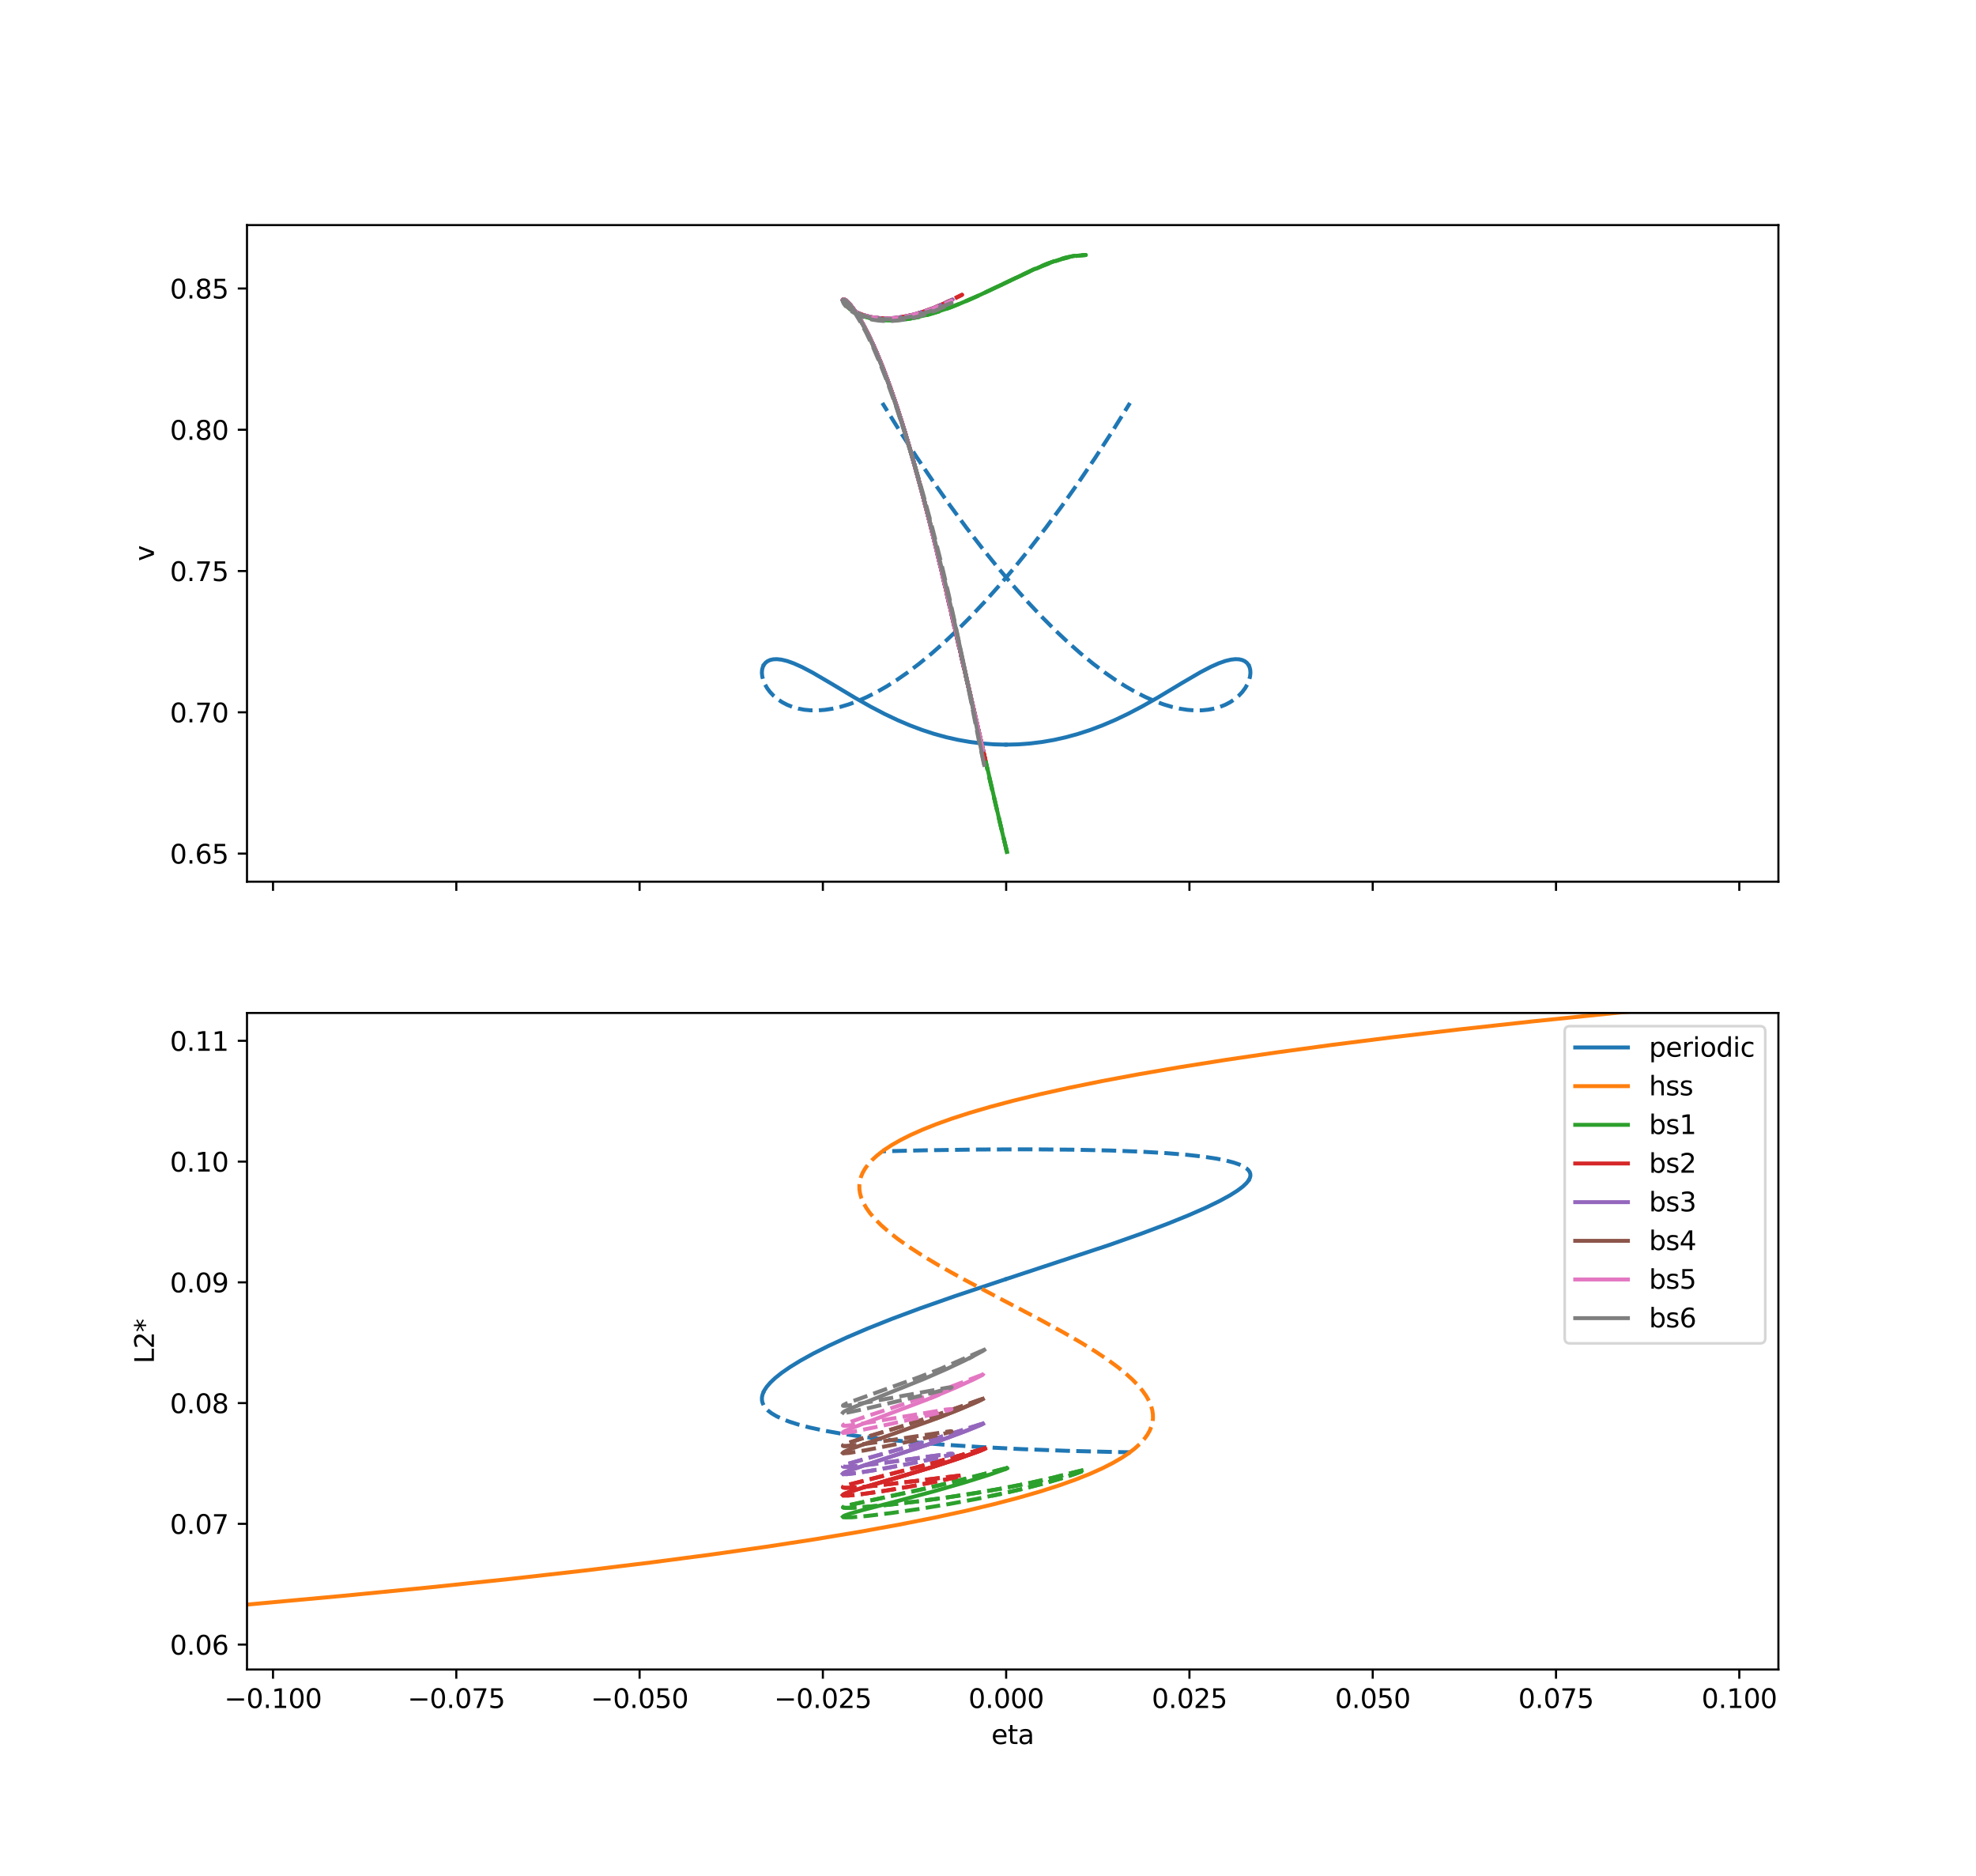 <?xml version="1.0" encoding="utf-8" standalone="no"?>
<!DOCTYPE svg PUBLIC "-//W3C//DTD SVG 1.1//EN"
  "http://www.w3.org/Graphics/SVG/1.1/DTD/svg11.dtd">
<svg height="712.08pt" version="1.1" viewBox="0 0 750.24 712.08" width="750.24pt" xmlns="http://www.w3.org/2000/svg" xmlns:xlink="http://www.w3.org/1999/xlink">
 <defs>
  <style type="text/css">*{stroke-linecap:butt;stroke-linejoin:round;}</style>
 </defs>
 <g id="figure_1">
  <g id="patch_1">
   <path d="M 0 712.08 
L 750.24 712.08 
L 750.24 0 
L 0 0 
z
" style="fill:#ffffff;"/>
  </g>
  <g id="axes_1">
   <g id="patch_2">
    <path d="M 93.78 334.678 
L 675.216 334.678 
L 675.216 85.45 
L 93.78 85.45 
z
" style="fill:#ffffff;"/>
   </g>
   <g id="matplotlib.axis_1">
    <g id="xtick_1">
     <g id="line2d_1">
      <defs>
       <path d="M 0 0 
L 0 3.5 
" id="m809d0cbffd" style="stroke:#000000;stroke-width:0.8;"/>
      </defs>
      <g>
       <use style="stroke:#000000;stroke-width:0.8;" x="103.658" xlink:href="#m809d0cbffd" y="334.678"/>
      </g>
     </g>
    </g>
    <g id="xtick_2">
     <g id="line2d_2">
      <g>
       <use style="stroke:#000000;stroke-width:0.8;" x="173.247" xlink:href="#m809d0cbffd" y="334.678"/>
      </g>
     </g>
    </g>
    <g id="xtick_3">
     <g id="line2d_3">
      <g>
       <use style="stroke:#000000;stroke-width:0.8;" x="242.836" xlink:href="#m809d0cbffd" y="334.678"/>
      </g>
     </g>
    </g>
    <g id="xtick_4">
     <g id="line2d_4">
      <g>
       <use style="stroke:#000000;stroke-width:0.8;" x="312.425" xlink:href="#m809d0cbffd" y="334.678"/>
      </g>
     </g>
    </g>
    <g id="xtick_5">
     <g id="line2d_5">
      <g>
       <use style="stroke:#000000;stroke-width:0.8;" x="382.013" xlink:href="#m809d0cbffd" y="334.678"/>
      </g>
     </g>
    </g>
    <g id="xtick_6">
     <g id="line2d_6">
      <g>
       <use style="stroke:#000000;stroke-width:0.8;" x="451.602" xlink:href="#m809d0cbffd" y="334.678"/>
      </g>
     </g>
    </g>
    <g id="xtick_7">
     <g id="line2d_7">
      <g>
       <use style="stroke:#000000;stroke-width:0.8;" x="521.191" xlink:href="#m809d0cbffd" y="334.678"/>
      </g>
     </g>
    </g>
    <g id="xtick_8">
     <g id="line2d_8">
      <g>
       <use style="stroke:#000000;stroke-width:0.8;" x="590.78" xlink:href="#m809d0cbffd" y="334.678"/>
      </g>
     </g>
    </g>
    <g id="xtick_9">
     <g id="line2d_9">
      <g>
       <use style="stroke:#000000;stroke-width:0.8;" x="660.368" xlink:href="#m809d0cbffd" y="334.678"/>
      </g>
     </g>
    </g>
   </g>
   <g id="matplotlib.axis_2">
    <g id="ytick_1">
     <g id="line2d_10">
      <defs>
       <path d="M 0 0 
L -3.5 0 
" id="mdc2862b396" style="stroke:#000000;stroke-width:0.8;"/>
      </defs>
      <g>
       <use style="stroke:#000000;stroke-width:0.8;" x="93.78" xlink:href="#mdc2862b396" y="324.015"/>
      </g>
     </g>
     <g id="text_1">
      <!-- 0.65 -->
      <g transform="translate(64.514 327.814)scale(0.1 -0.1)">
       <defs>
        <path d="M 2034 4250 
Q 1547 4250 1301 3770 
Q 1056 3291 1056 2328 
Q 1056 1369 1301 889 
Q 1547 409 2034 409 
Q 2525 409 2770 889 
Q 3016 1369 3016 2328 
Q 3016 3291 2770 3770 
Q 2525 4250 2034 4250 
z
M 2034 4750 
Q 2819 4750 3233 4129 
Q 3647 3509 3647 2328 
Q 3647 1150 3233 529 
Q 2819 -91 2034 -91 
Q 1250 -91 836 529 
Q 422 1150 422 2328 
Q 422 3509 836 4129 
Q 1250 4750 2034 4750 
z
" id="DejaVuSans-30" transform="scale(0.016)"/>
        <path d="M 684 794 
L 1344 794 
L 1344 0 
L 684 0 
L 684 794 
z
" id="DejaVuSans-2e" transform="scale(0.016)"/>
        <path d="M 2113 2584 
Q 1688 2584 1439 2293 
Q 1191 2003 1191 1497 
Q 1191 994 1439 701 
Q 1688 409 2113 409 
Q 2538 409 2786 701 
Q 3034 994 3034 1497 
Q 3034 2003 2786 2293 
Q 2538 2584 2113 2584 
z
M 3366 4563 
L 3366 3988 
Q 3128 4100 2886 4159 
Q 2644 4219 2406 4219 
Q 1781 4219 1451 3797 
Q 1122 3375 1075 2522 
Q 1259 2794 1537 2939 
Q 1816 3084 2150 3084 
Q 2853 3084 3261 2657 
Q 3669 2231 3669 1497 
Q 3669 778 3244 343 
Q 2819 -91 2113 -91 
Q 1303 -91 875 529 
Q 447 1150 447 2328 
Q 447 3434 972 4092 
Q 1497 4750 2381 4750 
Q 2619 4750 2861 4703 
Q 3103 4656 3366 4563 
z
" id="DejaVuSans-36" transform="scale(0.016)"/>
        <path d="M 691 4666 
L 3169 4666 
L 3169 4134 
L 1269 4134 
L 1269 2991 
Q 1406 3038 1543 3061 
Q 1681 3084 1819 3084 
Q 2600 3084 3056 2656 
Q 3513 2228 3513 1497 
Q 3513 744 3044 326 
Q 2575 -91 1722 -91 
Q 1428 -91 1123 -41 
Q 819 9 494 109 
L 494 744 
Q 775 591 1075 516 
Q 1375 441 1709 441 
Q 2250 441 2565 725 
Q 2881 1009 2881 1497 
Q 2881 1984 2565 2268 
Q 2250 2553 1709 2553 
Q 1456 2553 1204 2497 
Q 953 2441 691 2322 
L 691 4666 
z
" id="DejaVuSans-35" transform="scale(0.016)"/>
       </defs>
       <use xlink:href="#DejaVuSans-30"/>
       <use x="63.623" xlink:href="#DejaVuSans-2e"/>
       <use x="95.41" xlink:href="#DejaVuSans-36"/>
       <use x="159.033" xlink:href="#DejaVuSans-35"/>
      </g>
     </g>
    </g>
    <g id="ytick_2">
     <g id="line2d_11">
      <g>
       <use style="stroke:#000000;stroke-width:0.8;" x="93.78" xlink:href="#mdc2862b396" y="270.388"/>
      </g>
     </g>
     <g id="text_2">
      <!-- 0.70 -->
      <g transform="translate(64.514 274.188)scale(0.1 -0.1)">
       <defs>
        <path d="M 525 4666 
L 3525 4666 
L 3525 4397 
L 1831 0 
L 1172 0 
L 2766 4134 
L 525 4134 
L 525 4666 
z
" id="DejaVuSans-37" transform="scale(0.016)"/>
       </defs>
       <use xlink:href="#DejaVuSans-30"/>
       <use x="63.623" xlink:href="#DejaVuSans-2e"/>
       <use x="95.41" xlink:href="#DejaVuSans-37"/>
       <use x="159.033" xlink:href="#DejaVuSans-30"/>
      </g>
     </g>
    </g>
    <g id="ytick_3">
     <g id="line2d_12">
      <g>
       <use style="stroke:#000000;stroke-width:0.8;" x="93.78" xlink:href="#mdc2862b396" y="216.762"/>
      </g>
     </g>
     <g id="text_3">
      <!-- 0.75 -->
      <g transform="translate(64.514 220.561)scale(0.1 -0.1)">
       <use xlink:href="#DejaVuSans-30"/>
       <use x="63.623" xlink:href="#DejaVuSans-2e"/>
       <use x="95.41" xlink:href="#DejaVuSans-37"/>
       <use x="159.033" xlink:href="#DejaVuSans-35"/>
      </g>
     </g>
    </g>
    <g id="ytick_4">
     <g id="line2d_13">
      <g>
       <use style="stroke:#000000;stroke-width:0.8;" x="93.78" xlink:href="#mdc2862b396" y="163.135"/>
      </g>
     </g>
     <g id="text_4">
      <!-- 0.80 -->
      <g transform="translate(64.514 166.934)scale(0.1 -0.1)">
       <defs>
        <path d="M 2034 2216 
Q 1584 2216 1326 1975 
Q 1069 1734 1069 1313 
Q 1069 891 1326 650 
Q 1584 409 2034 409 
Q 2484 409 2743 651 
Q 3003 894 3003 1313 
Q 3003 1734 2745 1975 
Q 2488 2216 2034 2216 
z
M 1403 2484 
Q 997 2584 770 2862 
Q 544 3141 544 3541 
Q 544 4100 942 4425 
Q 1341 4750 2034 4750 
Q 2731 4750 3128 4425 
Q 3525 4100 3525 3541 
Q 3525 3141 3298 2862 
Q 3072 2584 2669 2484 
Q 3125 2378 3379 2068 
Q 3634 1759 3634 1313 
Q 3634 634 3220 271 
Q 2806 -91 2034 -91 
Q 1263 -91 848 271 
Q 434 634 434 1313 
Q 434 1759 690 2068 
Q 947 2378 1403 2484 
z
M 1172 3481 
Q 1172 3119 1398 2916 
Q 1625 2713 2034 2713 
Q 2441 2713 2670 2916 
Q 2900 3119 2900 3481 
Q 2900 3844 2670 4047 
Q 2441 4250 2034 4250 
Q 1625 4250 1398 4047 
Q 1172 3844 1172 3481 
z
" id="DejaVuSans-38" transform="scale(0.016)"/>
       </defs>
       <use xlink:href="#DejaVuSans-30"/>
       <use x="63.623" xlink:href="#DejaVuSans-2e"/>
       <use x="95.41" xlink:href="#DejaVuSans-38"/>
       <use x="159.033" xlink:href="#DejaVuSans-30"/>
      </g>
     </g>
    </g>
    <g id="ytick_5">
     <g id="line2d_14">
      <g>
       <use style="stroke:#000000;stroke-width:0.8;" x="93.78" xlink:href="#mdc2862b396" y="109.508"/>
      </g>
     </g>
     <g id="text_5">
      <!-- 0.85 -->
      <g transform="translate(64.514 113.307)scale(0.1 -0.1)">
       <use xlink:href="#DejaVuSans-30"/>
       <use x="63.623" xlink:href="#DejaVuSans-2e"/>
       <use x="95.41" xlink:href="#DejaVuSans-38"/>
       <use x="159.033" xlink:href="#DejaVuSans-35"/>
      </g>
     </g>
    </g>
    <g id="text_6">
     <!-- v -->
     <g transform="translate(58.435 213.023)rotate(-90)scale(0.1 -0.1)">
      <defs>
       <path d="M 191 3500 
L 800 3500 
L 1894 563 
L 2988 3500 
L 3597 3500 
L 2284 0 
L 1503 0 
L 191 3500 
z
" id="DejaVuSans-76" transform="scale(0.016)"/>
      </defs>
      <use xlink:href="#DejaVuSans-76"/>
     </g>
    </g>
   </g>
   <g id="line2d_15"/>
   <g id="line2d_16">
    <path clip-path="url(#p6d5595036e)" d="M 382.062 282.669 
L 386.611 282.554 
L 391.146 282.215 
L 395.651 281.656 
L 400.228 280.86 
L 404.747 279.847 
L 409.306 278.596 
L 413.888 277.107 
L 418.579 275.344 
L 423.353 273.308 
L 428.278 270.963 
L 433.599 268.176 
L 439.587 264.778 
L 448.852 259.219 
L 455.713 255.212 
L 459.721 253.12 
L 462.767 251.768 
L 465.27 250.892 
L 467.339 250.398 
L 469.064 250.211 
L 470.477 250.275 
L 471.645 250.543 
L 472.617 250.993 
L 473.399 251.604 
L 473.96 252.294 
L 473.96 252.294 
" style="fill:none;stroke:#1f77b4;stroke-linecap:square;stroke-width:1.5;"/>
   </g>
   <g id="line2d_17">
    <path clip-path="url(#p6d5595036e)" d="M 473.978 252.323 
L 474.417 253.211 
L 474.688 254.274 
L 474.76 255.466 
L 474.615 256.814 
L 474.234 258.251 
L 473.607 259.749 
L 472.725 261.272 
L 471.624 262.734 
L 470.275 264.149 
L 468.734 265.436 
L 467.027 266.57 
L 465.182 267.535 
L 463.143 268.349 
L 461.005 268.967 
L 458.701 269.403 
L 456.239 269.64 
L 453.628 269.663 
L 450.878 269.461 
L 448.001 269.024 
L 445.008 268.348 
L 441.785 267.386 
L 438.463 266.161 
L 434.924 264.613 
L 431.309 262.791 
L 427.494 260.622 
L 423.49 258.088 
L 419.308 255.179 
L 414.964 251.887 
L 410.335 248.092 
L 405.581 243.904 
L 400.588 239.203 
L 395.39 233.995 
L 390.024 228.298 
L 384.537 222.148 
L 378.858 215.45 
L 372.946 208.13 
L 366.913 200.303 
L 360.692 191.86 
L 354.417 182.964 
L 348.098 173.616 
L 341.761 163.844 
L 335.479 153.743 
L 335.007 152.966 
L 335.007 152.966 
" style="fill:none;stroke:#1f77b4;stroke-dasharray:5.55,2.4;stroke-dashoffset:0;stroke-width:1.5;"/>
   </g>
   <g id="line2d_18"/>
   <g id="line2d_19">
    <path clip-path="url(#p6d5595036e)" d="M 381.817 282.669 
L 377.304 282.549 
L 372.803 282.208 
L 368.328 281.649 
L 363.779 280.856 
L 359.283 279.848 
L 354.742 278.602 
L 350.176 277.12 
L 345.495 275.363 
L 340.728 273.332 
L 335.804 270.991 
L 330.575 268.257 
L 324.575 264.857 
L 315.605 259.478 
L 308.467 255.297 
L 304.437 253.184 
L 301.373 251.813 
L 298.854 250.921 
L 296.771 250.413 
L 295.034 250.214 
L 293.611 250.267 
L 292.433 250.526 
L 291.452 250.968 
L 290.661 251.572 
L 290.074 252.284 
L 290.074 252.284 
" style="fill:none;stroke:#1f77b4;stroke-linecap:square;stroke-width:1.5;"/>
   </g>
   <g id="line2d_20">
    <path clip-path="url(#p6d5595036e)" d="M 290.055 252.313 
L 289.613 253.2 
L 289.341 254.262 
L 289.266 255.452 
L 289.409 256.798 
L 289.787 258.233 
L 290.409 259.727 
L 291.285 261.247 
L 292.378 262.705 
L 293.717 264.117 
L 295.246 265.4 
L 296.937 266.533 
L 298.839 267.533 
L 300.866 268.343 
L 303.076 268.98 
L 305.369 269.409 
L 307.817 269.641 
L 310.41 269.663 
L 313.14 269.462 
L 315.995 269.03 
L 319.085 268.33 
L 322.285 267.371 
L 325.583 266.153 
L 329.096 264.616 
L 332.82 262.736 
L 336.61 260.575 
L 340.589 258.053 
L 344.746 255.159 
L 349.066 251.884 
L 353.673 248.108 
L 358.407 243.939 
L 363.382 239.258 
L 368.567 234.067 
L 373.923 228.384 
L 379.405 222.245 
L 385.085 215.551 
L 391.003 208.229 
L 397.045 200.394 
L 403.179 192.076 
L 409.483 183.148 
L 415.838 173.754 
L 422.173 163.988 
L 428.46 153.886 
L 429.02 152.966 
L 429.02 152.966 
" style="fill:none;stroke:#1f77b4;stroke-dasharray:5.55,2.4;stroke-dashoffset:0;stroke-width:1.5;"/>
   </g>
   <g id="line2d_21"/>
   <g id="line2d_22">
    <path clip-path="url(#p6d5595036e)" d="M 382.061 322.37 
L 382.11 322.571 
L 382.154 322.753 
L 382.193 322.915 
L 382.226 323.054 
L 382.254 323.168 
L 382.275 323.257 
L 382.29 323.316 
L 382.297 323.346 
" style="fill:none;stroke:#2ca02c;stroke-linecap:square;stroke-width:1.5;"/>
   </g>
   <g id="line2d_23">
    <path clip-path="url(#p6d5595036e)" d="M 382.297 323.346 
L 375.778 295.882 
L 367.977 261.97 
L 358.226 219.669 
L 353.685 200.978 
L 349.883 186.225 
L 346.501 173.947 
L 343.323 163.22 
L 340.363 153.984 
L 337.518 145.819 
L 334.804 138.701 
L 332.24 132.594 
L 329.846 127.455 
L 327.647 123.234 
L 325.567 119.722 
L 323.757 117.094 
L 322.259 115.293 
L 321.12 114.248 
L 320.417 113.875 
L 320.131 113.928 
L 320.069 114.164 
L 320.225 114.662 
L 320.705 115.414 
L 321.588 116.385 
L 322.817 117.415 
L 324.337 118.413 
L 326.233 119.378 
L 328.335 120.185 
L 330.587 120.811 
L 333.121 121.277 
L 335.744 121.535 
L 338.607 121.596 
L 341.696 121.437 
L 344.994 121.042 
L 348.484 120.404 
L 352.329 119.472 
L 356.504 118.223 
L 360.978 116.65 
L 366.062 114.622 
L 372.016 111.993 
L 379.968 108.214 
L 392.425 102.291 
L 397.401 100.191 
L 401.314 98.774 
L 404.635 97.805 
L 407.516 97.187 
L 410.141 96.85 
L 412.227 96.795 
L 412.251 96.804 
L 411.895 96.839 
L 408.576 97.138 
L 405.857 97.63 
L 402.91 98.39 
L 399.512 99.504 
L 395.493 101.064 
L 390.497 103.251 
L 382.81 106.888 
L 370.846 112.529 
L 364.719 115.156 
L 359.506 117.148 
L 354.937 118.658 
L 350.88 119.777 
L 346.986 120.622 
L 343.475 121.162 
L 340.175 121.447 
L 337.109 121.493 
L 334.298 121.318 
L 331.579 120.92 
L 329.165 120.342 
L 326.914 119.569 
L 324.882 118.624 
L 323.132 117.555 
L 321.731 116.439 
L 320.735 115.382 
L 320.177 114.51 
L 320.051 114.002 
L 320.051 114.002 
" style="fill:none;stroke:#2ca02c;stroke-dasharray:5.55,2.4;stroke-dashoffset:0;stroke-width:1.5;"/>
   </g>
   <g id="line2d_24">
    <path clip-path="url(#p6d5595036e)" d="M 320.055 113.972 
L 320.205 113.79 
L 320.507 113.825 
L 321.065 114.141 
L 321.958 114.922 
L 323.151 116.263 
L 324.64 118.27 
L 326.411 121.041 
L 328.445 124.666 
L 330.591 128.956 
L 332.945 134.179 
L 335.352 140.055 
L 337.923 146.913 
L 340.64 154.798 
L 343.486 163.738 
L 346.578 174.208 
L 349.893 186.259 
L 353.539 200.396 
L 357.738 217.618 
L 363.165 240.899 
L 380.064 314.044 
L 382.297 323.349 
L 382.297 323.349 
" style="fill:none;stroke:#2ca02c;stroke-linecap:square;stroke-width:1.5;"/>
   </g>
   <g id="line2d_25">
    <path clip-path="url(#p6d5595036e)" d="M 382.296 323.341 
L 375.754 295.779 
L 367.952 261.86 
L 358.2 219.56 
L 353.659 200.872 
L 349.856 186.125 
L 346.474 173.853 
L 343.295 163.132 
L 340.335 153.902 
L 337.491 145.744 
L 334.777 138.633 
L 332.213 132.534 
L 329.82 127.402 
L 327.622 123.189 
L 325.544 119.685 
L 323.736 117.067 
L 322.242 115.274 
L 321.106 114.238 
L 320.408 113.873 
L 320.128 113.932 
L 320.069 114.172 
L 320.231 114.675 
L 320.718 115.431 
L 321.607 116.404 
L 322.841 117.433 
L 324.366 118.43 
L 326.267 119.393 
L 328.371 120.196 
L 330.625 120.82 
L 333.161 121.283 
L 335.785 121.538 
L 338.649 121.595 
L 341.738 121.433 
L 345.036 121.036 
L 348.526 120.395 
L 352.37 119.46 
L 356.545 118.209 
L 361.019 116.635 
L 366.101 114.605 
L 372.053 111.976 
L 380.003 108.197 
L 392.318 102.338 
L 397.302 100.23 
L 401.222 98.805 
L 404.549 97.826 
L 407.438 97.201 
L 410.074 96.856 
L 412.189 96.791 
L 412.251 96.802 
L 411.755 96.847 
L 408.649 97.128 
L 405.939 97.612 
L 403 98.364 
L 399.608 99.469 
L 395.596 101.022 
L 390.607 103.201 
L 382.929 106.831 
L 376.509 109.909 
L 376.509 109.909 
" style="fill:none;stroke:#2ca02c;stroke-dasharray:5.55,2.4;stroke-dashoffset:0;stroke-width:1.5;"/>
   </g>
   <g id="line2d_26"/>
   <g id="line2d_27">
    <path clip-path="url(#p6d5595036e)" d="M 330.649 128.96 
L 333.006 134.217 
L 335.466 140.26 
L 338.11 147.366 
L 340.909 155.564 
L 343.836 164.853 
L 346.961 175.546 
L 350.251 187.609 
L 353.941 202.014 
L 358.221 219.666 
L 363.933 244.26 
L 373.967 288.086 
L 373.967 288.086 
" style="fill:none;stroke:#d62728;stroke-linecap:square;stroke-width:1.5;"/>
   </g>
   <g id="line2d_28">
    <path clip-path="url(#p6d5595036e)" d="M 373.966 288.082 
L 363.82 243.764 
L 357.306 215.821 
L 352.849 197.666 
L 349.122 183.382 
L 345.775 171.397 
L 342.675 161.083 
L 339.762 152.122 
L 336.968 144.219 
L 334.315 137.362 
L 331.826 131.518 
L 329.43 126.453 
L 327.253 122.351 
L 325.233 119.012 
L 323.506 116.561 
L 322.036 114.845 
L 320.959 113.906 
L 320.333 113.61 
L 320.083 113.674 
L 320.025 113.918 
L 320.191 114.422 
L 320.722 115.224 
L 321.655 116.209 
L 322.988 117.27 
L 324.579 118.245 
L 326.359 119.086 
L 328.411 119.808 
L 330.579 120.344 
L 332.972 120.709 
L 335.576 120.876 
L 338.372 120.822 
L 341.342 120.53 
L 344.46 119.992 
L 347.702 119.204 
L 351.178 118.128 
L 354.968 116.712 
L 359.072 114.935 
L 364.025 112.532 
L 365.26 111.903 
L 358.643 115.131 
L 354.341 116.963 
L 350.55 118.34 
L 346.953 119.406 
L 343.612 120.161 
L 340.564 120.629 
L 337.677 120.857 
L 334.975 120.858 
L 332.321 120.632 
L 329.9 120.199 
L 327.73 119.594 
L 325.7 118.801 
L 323.864 117.838 
L 322.296 116.755 
L 321.081 115.64 
L 320.307 114.633 
L 320.027 113.942 
L 320.024 113.838 
L 320.024 113.838 
" style="fill:none;stroke:#d62728;stroke-dasharray:5.55,2.4;stroke-dashoffset:0;stroke-width:1.5;"/>
   </g>
   <g id="line2d_29">
    <path clip-path="url(#p6d5595036e)" d="M 320.027 113.808 
L 320.17 113.618 
L 320.46 113.641 
L 320.994 113.93 
L 321.9 114.709 
L 323.084 116.03 
L 324.611 118.083 
L 326.37 120.834 
L 328.324 124.308 
L 330.44 128.52 
L 332.796 133.728 
L 335.258 139.726 
L 337.905 146.792 
L 340.606 154.643 
L 343.542 163.886 
L 346.581 174.203 
L 349.886 186.231 
L 353.504 200.264 
L 357.723 217.569 
L 363.156 240.871 
L 373.967 288.086 
L 373.967 288.086 
" style="fill:none;stroke:#d62728;stroke-linecap:square;stroke-width:1.5;"/>
   </g>
   <g id="line2d_30">
    <path clip-path="url(#p6d5595036e)" d="M 373.966 288.081 
L 363.89 244.072 
L 357.302 215.807 
L 352.846 197.652 
L 349.119 183.369 
L 345.772 171.384 
L 342.672 161.07 
L 339.758 152.11 
L 336.964 144.208 
L 334.31 137.351 
L 331.821 131.509 
L 329.426 126.445 
L 327.249 122.343 
L 325.23 119.005 
L 323.502 116.556 
L 322.033 114.842 
L 320.957 113.904 
L 320.332 113.609 
L 320.082 113.675 
L 320.025 113.92 
L 320.192 114.425 
L 320.725 115.227 
L 321.659 116.212 
L 322.992 117.273 
L 324.584 118.248 
L 326.364 119.088 
L 328.417 119.81 
L 330.585 120.345 
L 332.978 120.71 
L 335.582 120.876 
L 338.379 120.821 
L 341.348 120.529 
L 344.467 119.99 
L 347.708 119.203 
L 351.184 118.126 
L 354.974 116.71 
L 359.077 114.933 
L 364.029 112.53 
L 365.26 111.903 
L 358.637 115.134 
L 354.335 116.966 
L 350.543 118.342 
L 347.105 119.366 
L 343.765 120.132 
L 340.718 120.611 
L 337.831 120.85 
L 335.126 120.863 
L 332.469 120.651 
L 330.042 120.231 
L 327.865 119.639 
L 325.824 118.857 
L 323.974 117.904 
L 322.386 116.826 
L 321.147 115.71 
L 320.342 114.691 
L 320.033 113.979 
L 320.024 113.837 
L 320.024 113.837 
" style="fill:none;stroke:#d62728;stroke-dasharray:5.55,2.4;stroke-dashoffset:0;stroke-width:1.5;"/>
   </g>
   <g id="line2d_31">
    <path clip-path="url(#p6d5595036e)" d="M 320.027 113.806 
L 320.171 113.618 
L 320.462 113.642 
L 320.996 113.931 
L 321.903 114.712 
L 323.088 116.034 
L 324.616 118.089 
L 326.375 120.841 
L 328.329 124.316 
L 330.445 128.53 
L 332.8 133.738 
L 335.262 139.737 
L 337.909 146.804 
L 340.611 154.656 
L 343.546 163.9 
L 346.585 174.218 
L 349.89 186.246 
L 353.507 200.279 
L 357.726 217.584 
L 363.16 240.885 
L 373.967 288.087 
L 373.967 288.087 
" style="fill:none;stroke:#d62728;stroke-linecap:square;stroke-width:1.5;"/>
   </g>
   <g id="line2d_32">
    <path clip-path="url(#p6d5595036e)" d="M 373.966 288.08 
L 363.887 244.059 
L 357.299 215.793 
L 352.843 197.639 
L 349.115 183.356 
L 348.862 182.419 
L 348.862 182.419 
" style="fill:none;stroke:#d62728;stroke-dasharray:5.55,2.4;stroke-dashoffset:0;stroke-width:1.5;"/>
   </g>
   <g id="line2d_33">
    <path clip-path="url(#p6d5595036e)" d="M 359.837 226.538 
L 366.727 256.491 
L 373.2 284.754 
L 373.2 284.754 
" style="fill:none;stroke:#9467bd;stroke-linecap:square;stroke-width:1.5;"/>
   </g>
   <g id="line2d_34">
    <path clip-path="url(#p6d5595036e)" d="M 373.198 284.747 
L 355.118 206.789 
L 351.076 190.763 
L 347.509 177.503 
L 344.245 166.213 
L 341.211 156.488 
L 338.308 147.923 
L 335.569 140.523 
L 332.951 134.088 
L 330.485 128.612 
L 328.202 124.077 
L 326.14 120.45 
L 324.26 117.578 
L 322.692 115.56 
L 321.424 114.264 
L 320.579 113.685 
L 320.169 113.616 
L 320.032 113.778 
L 320.077 114.147 
L 320.405 114.787 
L 321.122 115.681 
L 322.206 116.68 
L 323.631 117.693 
L 325.371 118.645 
L 327.287 119.439 
L 329.461 120.092 
L 331.747 120.548 
L 334.251 120.817 
L 336.955 120.876 
L 339.84 120.705 
L 342.88 120.292 
L 346.048 119.633 
L 349.441 118.694 
L 352.995 117.48 
L 356.939 115.889 
L 361.402 113.835 
L 361.669 113.705 
L 356.791 115.952 
L 352.808 117.548 
L 349.13 118.79 
L 345.776 119.699 
L 342.52 120.353 
L 339.547 120.734 
L 336.737 120.881 
L 334.113 120.81 
L 331.552 120.519 
L 329.222 120.034 
L 327.015 119.342 
L 325.089 118.51 
L 323.362 117.522 
L 321.901 116.427 
L 320.854 115.383 
L 320.206 114.452 
L 320.023 113.87 
L 320.024 113.837 
L 320.024 113.837 
" style="fill:none;stroke:#9467bd;stroke-dasharray:5.55,2.4;stroke-dashoffset:0;stroke-width:1.5;"/>
   </g>
   <g id="line2d_35">
    <path clip-path="url(#p6d5595036e)" d="M 320.027 113.807 
L 320.17 113.618 
L 320.458 113.64 
L 320.981 113.92 
L 321.847 114.656 
L 323.021 115.952 
L 324.563 118.011 
L 326.359 120.814 
L 328.365 124.385 
L 330.543 128.736 
L 332.856 133.867 
L 335.357 139.98 
L 337.932 146.866 
L 340.707 154.948 
L 343.572 163.985 
L 346.637 174.403 
L 349.926 186.385 
L 353.573 200.546 
L 357.793 217.87 
L 363.256 241.309 
L 373.199 284.752 
L 373.199 284.752 
" style="fill:none;stroke:#9467bd;stroke-linecap:square;stroke-width:1.5;"/>
   </g>
   <g id="line2d_36">
    <path clip-path="url(#p6d5595036e)" d="M 373.199 284.751 
L 355.237 207.275 
L 351.145 191.027 
L 347.581 177.765 
L 344.322 166.468 
L 341.291 156.736 
L 338.392 148.162 
L 335.657 140.75 
L 333.042 134.301 
L 330.578 128.809 
L 328.297 124.254 
L 326.235 120.606 
L 324.352 117.708 
L 322.778 115.66 
L 321.497 114.328 
L 320.632 113.71 
L 320.174 113.615 
L 320.033 113.772 
L 320.074 114.138 
L 320.397 114.776 
L 321.11 115.668 
L 322.19 116.667 
L 323.612 117.681 
L 325.35 118.635 
L 327.264 119.431 
L 329.436 120.086 
L 331.722 120.544 
L 334.225 120.816 
L 336.929 120.877 
L 339.813 120.708 
L 342.853 120.297 
L 346.022 119.64 
L 349.416 118.702 
L 352.971 117.489 
L 356.917 115.898 
L 361.347 113.862 
L 361.669 113.705 
L 356.815 115.942 
L 352.835 117.539 
L 349.157 118.782 
L 345.657 119.727 
L 342.4 120.373 
L 339.427 120.744 
L 336.618 120.882 
L 333.996 120.801 
L 331.439 120.5 
L 329.114 120.005 
L 326.913 119.304 
L 324.997 118.463 
L 323.281 117.469 
L 321.836 116.37 
L 320.808 115.328 
L 320.184 114.408 
L 320.024 113.843 
L 320.024 113.843 
" style="fill:none;stroke:#9467bd;stroke-dasharray:5.55,2.4;stroke-dashoffset:0;stroke-width:1.5;"/>
   </g>
   <g id="line2d_37">
    <path clip-path="url(#p6d5595036e)" d="M 320.026 113.813 
L 320.165 113.619 
L 320.451 113.637 
L 320.97 113.913 
L 321.834 114.643 
L 323.006 115.934 
L 324.463 117.868 
L 326.169 120.499 
L 328.086 123.862 
L 330.266 128.157 
L 332.586 133.241 
L 335.013 139.104 
L 337.6 145.947 
L 340.315 153.765 
L 343.199 162.769 
L 346.216 172.927 
L 349.465 184.658 
L 353.02 198.346 
L 357.109 215.002 
L 358.284 219.935 
L 358.284 219.935 
" style="fill:none;stroke:#9467bd;stroke-linecap:square;stroke-width:1.5;"/>
   </g>
   <g id="line2d_38"/>
   <g id="line2d_39">
    <path clip-path="url(#p6d5595036e)" d="M 355.858 209.83 
L 360.65 230.011 
L 368.575 264.534 
L 373.121 284.362 
L 373.121 284.362 
" style="fill:none;stroke:#8c564b;stroke-linecap:square;stroke-width:1.5;"/>
   </g>
   <g id="line2d_40">
    <path clip-path="url(#p6d5595036e)" d="M 373.122 284.366 
L 357.221 215.469 
L 352.792 197.471 
L 349.042 183.126 
L 345.658 171.032 
L 342.526 160.639 
L 339.549 151.522 
L 336.769 143.702 
L 334.115 136.884 
L 331.621 131.07 
L 329.26 126.116 
L 327.065 122.019 
L 325.078 118.769 
L 323.348 116.351 
L 321.938 114.738 
L 320.919 113.87 
L 320.324 113.601 
L 320.081 113.671 
L 320.028 113.918 
L 320.189 114.404 
L 320.71 115.197 
L 321.64 116.184 
L 322.914 117.208 
L 324.503 118.196 
L 326.284 119.048 
L 328.331 119.779 
L 330.515 120.327 
L 332.93 120.703 
L 335.561 120.876 
L 338.258 120.831 
L 341.125 120.565 
L 344.134 120.067 
L 347.385 119.303 
L 350.831 118.262 
L 354.51 116.917 
L 358.613 115.17 
L 361.291 113.911 
L 354.701 116.829 
L 350.899 118.228 
L 347.352 119.302 
L 344.016 120.083 
L 340.94 120.582 
L 338.016 120.839 
L 335.272 120.865 
L 332.73 120.679 
L 330.28 120.279 
L 328.075 119.702 
L 326.018 118.938 
L 324.148 118.001 
L 322.6 116.985 
L 321.329 115.892 
L 320.471 114.884 
L 320.062 114.096 
L 320.024 113.866 
L 320.024 113.866 
" style="fill:none;stroke:#8c564b;stroke-dasharray:5.55,2.4;stroke-dashoffset:0;stroke-width:1.5;"/>
   </g>
   <g id="line2d_41">
    <path clip-path="url(#p6d5595036e)" d="M 320.025 113.833 
L 320.147 113.623 
L 320.419 113.625 
L 320.917 113.874 
L 321.731 114.54 
L 322.869 115.766 
L 324.374 117.738 
L 326.128 120.43 
L 328.081 123.85 
L 330.191 127.999 
L 332.49 133.02 
L 334.939 138.92 
L 337.505 145.689 
L 340.215 153.474 
L 343.086 162.415 
L 346.13 172.642 
L 349.398 184.426 
L 352.97 198.163 
L 357.062 214.816 
L 362.267 236.99 
L 373.121 284.361 
L 373.121 284.361 
" style="fill:none;stroke:#8c564b;stroke-linecap:square;stroke-width:1.5;"/>
   </g>
   <g id="line2d_42">
    <path clip-path="url(#p6d5595036e)" d="M 373.123 284.367 
L 357.37 216.091 
L 352.912 197.944 
L 349.127 183.44 
L 345.748 171.344 
L 342.622 160.947 
L 339.651 151.823 
L 336.877 143.993 
L 334.229 137.164 
L 331.741 131.335 
L 329.385 126.363 
L 327.194 122.245 
L 325.209 118.969 
L 323.477 116.517 
L 322.059 114.86 
L 320.968 113.903 
L 320.323 113.6 
L 320.08 113.672 
L 320.028 113.919 
L 320.19 114.406 
L 320.711 115.199 
L 321.642 116.186 
L 322.917 117.21 
L 324.506 118.198 
L 326.288 119.049 
L 328.335 119.78 
L 328.784 119.911 
L 328.784 119.911 
" style="fill:none;stroke:#8c564b;stroke-dasharray:5.55,2.4;stroke-dashoffset:0;stroke-width:1.5;"/>
   </g>
   <g id="line2d_43">
    <path clip-path="url(#p6d5595036e)" d="M 353.871 201.743 
L 358.227 219.572 
L 363.746 243.155 
L 372.138 280.103 
L 373.138 284.566 
L 373.138 284.566 
" style="fill:none;stroke:#e377c2;stroke-linecap:square;stroke-width:1.5;"/>
   </g>
   <g id="line2d_44">
    <path clip-path="url(#p6d5595036e)" d="M 373.136 284.557 
L 370.795 274.177 
L 361.32 232.48 
L 356.268 211.295 
L 352.011 194.371 
L 348.258 180.336 
L 344.847 168.42 
L 341.708 158.239 
L 338.744 149.367 
L 335.959 141.715 
L 333.35 135.178 
L 330.863 129.535 
L 328.583 124.889 
L 326.445 121.025 
L 324.545 118.033 
L 322.938 115.885 
L 321.637 114.48 
L 320.725 113.78 
L 320.241 113.628 
L 320.054 113.763 
L 320.066 114.095 
L 320.356 114.715 
L 321.038 115.603 
L 322.106 116.62 
L 323.489 117.633 
L 325.169 118.588 
L 327.042 119.402 
L 329.188 120.087 
L 331.488 120.584 
L 333.914 120.884 
L 336.557 120.986 
L 339.396 120.865 
L 342.401 120.507 
L 345.537 119.906 
L 348.89 119.031 
L 352.4 117.885 
L 356.183 116.415 
L 360.301 114.573 
L 361.258 114.101 
L 357.874 115.612 
L 353.524 117.377 
L 349.713 118.683 
L 346.173 119.659 
L 342.851 120.34 
L 339.793 120.743 
L 336.902 120.902 
L 334.207 120.833 
L 331.612 120.539 
L 329.267 120.051 
L 327.078 119.367 
L 325.079 118.502 
L 323.388 117.534 
L 321.944 116.456 
L 320.868 115.389 
L 320.209 114.442 
L 320.028 113.882 
L 320.028 113.882 
" style="fill:none;stroke:#e377c2;stroke-dasharray:5.55,2.4;stroke-dashoffset:0;stroke-width:1.5;"/>
   </g>
   <g id="line2d_45">
    <path clip-path="url(#p6d5595036e)" d="M 320.028 113.849 
L 320.137 113.628 
L 320.398 113.617 
L 320.874 113.843 
L 321.691 114.501 
L 322.842 115.733 
L 324.276 117.603 
L 326.001 120.229 
L 327.961 123.642 
L 330.109 127.854 
L 332.406 132.864 
L 334.867 138.786 
L 337.454 145.612 
L 340.18 153.444 
L 343.048 162.377 
L 346.099 172.617 
L 349.393 184.47 
L 353.038 198.44 
L 355.898 209.929 
L 355.898 209.929 
" style="fill:none;stroke:#e377c2;stroke-linecap:square;stroke-width:1.5;"/>
   </g>
   <g id="line2d_46">
    <path clip-path="url(#p6d5595036e)" d="M 368.336 263.754 
L 373.694 290.362 
L 373.694 290.362 
" style="fill:none;stroke:#7f7f7f;stroke-linecap:square;stroke-width:1.5;"/>
   </g>
   <g id="line2d_47">
    <path clip-path="url(#p6d5595036e)" d="M 373.689 290.364 
L 373.415 289.241 
L 371.568 280.659 
L 368.061 263.226 
L 363.392 240.255 
L 360.245 225.93 
L 357.121 212.74 
L 353.833 199.822 
L 350.362 187.078 
L 346.784 174.777 
L 343.271 163.478 
L 339.955 153.541 
L 336.85 144.924 
L 334 137.651 
L 331.378 131.545 
L 328.944 126.429 
L 326.737 122.293 
L 324.758 119.042 
L 323.057 116.663 
L 321.709 115.131 
L 320.759 114.35 
L 320.244 114.163 
L 320.055 114.291 
L 320.061 114.614 
L 320.318 115.202 
L 320.951 116.078 
L 321.984 117.121 
L 323.385 118.208 
L 325.018 119.195 
L 326.859 120.056 
L 328.892 120.771 
L 331.1 121.319 
L 333.571 121.697 
L 336.177 121.866 
L 338.879 121.821 
L 341.759 121.554 
L 344.781 121.056 
L 348.022 120.296 
L 351.428 119.27 
L 355.027 117.954 
L 358.798 116.337 
L 361.297 115.058 
L 361.291 115.045 
L 361.197 115.061 
L 359.906 115.546 
L 353.358 118.046 
L 349.463 119.278 
L 345.949 120.163 
L 342.646 120.77 
L 339.603 121.11 
L 336.734 121.214 
L 334.074 121.098 
L 331.537 120.77 
L 329.158 120.236 
L 326.968 119.513 
L 324.993 118.622 
L 323.256 117.588 
L 321.853 116.499 
L 320.801 115.416 
L 320.188 114.491 
L 320.038 113.998 
L 320.038 113.998 
" style="fill:none;stroke:#7f7f7f;stroke-dasharray:5.55,2.4;stroke-dashoffset:0;stroke-width:1.5;"/>
   </g>
   <g id="line2d_48">
    <path clip-path="url(#p6d5595036e)" d="M 320.038 113.966 
L 320.141 113.743 
L 320.396 113.728 
L 320.901 113.976 
L 321.714 114.648 
L 322.901 115.947 
L 324.395 117.94 
L 326.134 120.649 
L 328.067 124.081 
L 330.2 128.326 
L 332.534 133.485 
L 335.026 139.555 
L 337.681 146.622 
L 340.53 154.859 
L 343.595 164.427 
L 346.92 175.561 
L 350.533 188.454 
L 354.413 203.14 
L 358.356 218.939 
L 362.097 234.835 
L 365.622 250.79 
L 368.917 266.595 
L 368.917 266.595 
" style="fill:none;stroke:#7f7f7f;stroke-linecap:square;stroke-width:1.5;"/>
   </g>
   <g id="patch_3">
    <path d="M 93.78 334.678 
L 93.78 85.45 
" style="fill:none;stroke:#000000;stroke-linecap:square;stroke-linejoin:miter;stroke-width:0.8;"/>
   </g>
   <g id="patch_4">
    <path d="M 675.216 334.678 
L 675.216 85.45 
" style="fill:none;stroke:#000000;stroke-linecap:square;stroke-linejoin:miter;stroke-width:0.8;"/>
   </g>
   <g id="patch_5">
    <path d="M 93.78 334.678 
L 675.216 334.678 
" style="fill:none;stroke:#000000;stroke-linecap:square;stroke-linejoin:miter;stroke-width:0.8;"/>
   </g>
   <g id="patch_6">
    <path d="M 93.78 85.45 
L 675.216 85.45 
" style="fill:none;stroke:#000000;stroke-linecap:square;stroke-linejoin:miter;stroke-width:0.8;"/>
   </g>
  </g>
  <g id="axes_2">
   <g id="patch_7">
    <path d="M 93.78 633.751 
L 675.216 633.751 
L 675.216 384.523 
L 93.78 384.523 
z
" style="fill:#ffffff;"/>
   </g>
   <g id="matplotlib.axis_3">
    <g id="xtick_10">
     <g id="line2d_49">
      <g>
       <use style="stroke:#000000;stroke-width:0.8;" x="103.658" xlink:href="#m809d0cbffd" y="633.751"/>
      </g>
     </g>
     <g id="text_7">
      <!-- −0.100 -->
      <g transform="translate(85.154 648.35)scale(0.1 -0.1)">
       <defs>
        <path d="M 678 2272 
L 4684 2272 
L 4684 1741 
L 678 1741 
L 678 2272 
z
" id="DejaVuSans-2212" transform="scale(0.016)"/>
        <path d="M 794 531 
L 1825 531 
L 1825 4091 
L 703 3866 
L 703 4441 
L 1819 4666 
L 2450 4666 
L 2450 531 
L 3481 531 
L 3481 0 
L 794 0 
L 794 531 
z
" id="DejaVuSans-31" transform="scale(0.016)"/>
       </defs>
       <use xlink:href="#DejaVuSans-2212"/>
       <use x="83.789" xlink:href="#DejaVuSans-30"/>
       <use x="147.412" xlink:href="#DejaVuSans-2e"/>
       <use x="179.199" xlink:href="#DejaVuSans-31"/>
       <use x="242.822" xlink:href="#DejaVuSans-30"/>
       <use x="306.445" xlink:href="#DejaVuSans-30"/>
      </g>
     </g>
    </g>
    <g id="xtick_11">
     <g id="line2d_50">
      <g>
       <use style="stroke:#000000;stroke-width:0.8;" x="173.247" xlink:href="#m809d0cbffd" y="633.751"/>
      </g>
     </g>
     <g id="text_8">
      <!-- −0.075 -->
      <g transform="translate(154.743 648.35)scale(0.1 -0.1)">
       <use xlink:href="#DejaVuSans-2212"/>
       <use x="83.789" xlink:href="#DejaVuSans-30"/>
       <use x="147.412" xlink:href="#DejaVuSans-2e"/>
       <use x="179.199" xlink:href="#DejaVuSans-30"/>
       <use x="242.822" xlink:href="#DejaVuSans-37"/>
       <use x="306.445" xlink:href="#DejaVuSans-35"/>
      </g>
     </g>
    </g>
    <g id="xtick_12">
     <g id="line2d_51">
      <g>
       <use style="stroke:#000000;stroke-width:0.8;" x="242.836" xlink:href="#m809d0cbffd" y="633.751"/>
      </g>
     </g>
     <g id="text_9">
      <!-- −0.050 -->
      <g transform="translate(224.332 648.35)scale(0.1 -0.1)">
       <use xlink:href="#DejaVuSans-2212"/>
       <use x="83.789" xlink:href="#DejaVuSans-30"/>
       <use x="147.412" xlink:href="#DejaVuSans-2e"/>
       <use x="179.199" xlink:href="#DejaVuSans-30"/>
       <use x="242.822" xlink:href="#DejaVuSans-35"/>
       <use x="306.445" xlink:href="#DejaVuSans-30"/>
      </g>
     </g>
    </g>
    <g id="xtick_13">
     <g id="line2d_52">
      <g>
       <use style="stroke:#000000;stroke-width:0.8;" x="312.425" xlink:href="#m809d0cbffd" y="633.751"/>
      </g>
     </g>
     <g id="text_10">
      <!-- −0.025 -->
      <g transform="translate(293.921 648.35)scale(0.1 -0.1)">
       <defs>
        <path d="M 1228 531 
L 3431 531 
L 3431 0 
L 469 0 
L 469 531 
Q 828 903 1448 1529 
Q 2069 2156 2228 2338 
Q 2531 2678 2651 2914 
Q 2772 3150 2772 3378 
Q 2772 3750 2511 3984 
Q 2250 4219 1831 4219 
Q 1534 4219 1204 4116 
Q 875 4013 500 3803 
L 500 4441 
Q 881 4594 1212 4672 
Q 1544 4750 1819 4750 
Q 2544 4750 2975 4387 
Q 3406 4025 3406 3419 
Q 3406 3131 3298 2873 
Q 3191 2616 2906 2266 
Q 2828 2175 2409 1742 
Q 1991 1309 1228 531 
z
" id="DejaVuSans-32" transform="scale(0.016)"/>
       </defs>
       <use xlink:href="#DejaVuSans-2212"/>
       <use x="83.789" xlink:href="#DejaVuSans-30"/>
       <use x="147.412" xlink:href="#DejaVuSans-2e"/>
       <use x="179.199" xlink:href="#DejaVuSans-30"/>
       <use x="242.822" xlink:href="#DejaVuSans-32"/>
       <use x="306.445" xlink:href="#DejaVuSans-35"/>
      </g>
     </g>
    </g>
    <g id="xtick_14">
     <g id="line2d_53">
      <g>
       <use style="stroke:#000000;stroke-width:0.8;" x="382.013" xlink:href="#m809d0cbffd" y="633.751"/>
      </g>
     </g>
     <g id="text_11">
      <!-- 0.000 -->
      <g transform="translate(367.699 648.35)scale(0.1 -0.1)">
       <use xlink:href="#DejaVuSans-30"/>
       <use x="63.623" xlink:href="#DejaVuSans-2e"/>
       <use x="95.41" xlink:href="#DejaVuSans-30"/>
       <use x="159.033" xlink:href="#DejaVuSans-30"/>
       <use x="222.656" xlink:href="#DejaVuSans-30"/>
      </g>
     </g>
    </g>
    <g id="xtick_15">
     <g id="line2d_54">
      <g>
       <use style="stroke:#000000;stroke-width:0.8;" x="451.602" xlink:href="#m809d0cbffd" y="633.751"/>
      </g>
     </g>
     <g id="text_12">
      <!-- 0.025 -->
      <g transform="translate(437.288 648.35)scale(0.1 -0.1)">
       <use xlink:href="#DejaVuSans-30"/>
       <use x="63.623" xlink:href="#DejaVuSans-2e"/>
       <use x="95.41" xlink:href="#DejaVuSans-30"/>
       <use x="159.033" xlink:href="#DejaVuSans-32"/>
       <use x="222.656" xlink:href="#DejaVuSans-35"/>
      </g>
     </g>
    </g>
    <g id="xtick_16">
     <g id="line2d_55">
      <g>
       <use style="stroke:#000000;stroke-width:0.8;" x="521.191" xlink:href="#m809d0cbffd" y="633.751"/>
      </g>
     </g>
     <g id="text_13">
      <!-- 0.050 -->
      <g transform="translate(506.877 648.35)scale(0.1 -0.1)">
       <use xlink:href="#DejaVuSans-30"/>
       <use x="63.623" xlink:href="#DejaVuSans-2e"/>
       <use x="95.41" xlink:href="#DejaVuSans-30"/>
       <use x="159.033" xlink:href="#DejaVuSans-35"/>
       <use x="222.656" xlink:href="#DejaVuSans-30"/>
      </g>
     </g>
    </g>
    <g id="xtick_17">
     <g id="line2d_56">
      <g>
       <use style="stroke:#000000;stroke-width:0.8;" x="590.78" xlink:href="#m809d0cbffd" y="633.751"/>
      </g>
     </g>
     <g id="text_14">
      <!-- 0.075 -->
      <g transform="translate(576.465 648.35)scale(0.1 -0.1)">
       <use xlink:href="#DejaVuSans-30"/>
       <use x="63.623" xlink:href="#DejaVuSans-2e"/>
       <use x="95.41" xlink:href="#DejaVuSans-30"/>
       <use x="159.033" xlink:href="#DejaVuSans-37"/>
       <use x="222.656" xlink:href="#DejaVuSans-35"/>
      </g>
     </g>
    </g>
    <g id="xtick_18">
     <g id="line2d_57">
      <g>
       <use style="stroke:#000000;stroke-width:0.8;" x="660.368" xlink:href="#m809d0cbffd" y="633.751"/>
      </g>
     </g>
     <g id="text_15">
      <!-- 0.100 -->
      <g transform="translate(646.054 648.35)scale(0.1 -0.1)">
       <use xlink:href="#DejaVuSans-30"/>
       <use x="63.623" xlink:href="#DejaVuSans-2e"/>
       <use x="95.41" xlink:href="#DejaVuSans-31"/>
       <use x="159.033" xlink:href="#DejaVuSans-30"/>
       <use x="222.656" xlink:href="#DejaVuSans-30"/>
      </g>
     </g>
    </g>
    <g id="text_16">
     <!-- eta -->
     <g transform="translate(376.397 662.028)scale(0.1 -0.1)">
      <defs>
       <path d="M 3597 1894 
L 3597 1613 
L 953 1613 
Q 991 1019 1311 708 
Q 1631 397 2203 397 
Q 2534 397 2845 478 
Q 3156 559 3463 722 
L 3463 178 
Q 3153 47 2828 -22 
Q 2503 -91 2169 -91 
Q 1331 -91 842 396 
Q 353 884 353 1716 
Q 353 2575 817 3079 
Q 1281 3584 2069 3584 
Q 2775 3584 3186 3129 
Q 3597 2675 3597 1894 
z
M 3022 2063 
Q 3016 2534 2758 2815 
Q 2500 3097 2075 3097 
Q 1594 3097 1305 2825 
Q 1016 2553 972 2059 
L 3022 2063 
z
" id="DejaVuSans-65" transform="scale(0.016)"/>
       <path d="M 1172 4494 
L 1172 3500 
L 2356 3500 
L 2356 3053 
L 1172 3053 
L 1172 1153 
Q 1172 725 1289 603 
Q 1406 481 1766 481 
L 2356 481 
L 2356 0 
L 1766 0 
Q 1100 0 847 248 
Q 594 497 594 1153 
L 594 3053 
L 172 3053 
L 172 3500 
L 594 3500 
L 594 4494 
L 1172 4494 
z
" id="DejaVuSans-74" transform="scale(0.016)"/>
       <path d="M 2194 1759 
Q 1497 1759 1228 1600 
Q 959 1441 959 1056 
Q 959 750 1161 570 
Q 1363 391 1709 391 
Q 2188 391 2477 730 
Q 2766 1069 2766 1631 
L 2766 1759 
L 2194 1759 
z
M 3341 1997 
L 3341 0 
L 2766 0 
L 2766 531 
Q 2569 213 2275 61 
Q 1981 -91 1556 -91 
Q 1019 -91 701 211 
Q 384 513 384 1019 
Q 384 1609 779 1909 
Q 1175 2209 1959 2209 
L 2766 2209 
L 2766 2266 
Q 2766 2663 2505 2880 
Q 2244 3097 1772 3097 
Q 1472 3097 1187 3025 
Q 903 2953 641 2809 
L 641 3341 
Q 956 3463 1253 3523 
Q 1550 3584 1831 3584 
Q 2591 3584 2966 3190 
Q 3341 2797 3341 1997 
z
" id="DejaVuSans-61" transform="scale(0.016)"/>
      </defs>
      <use xlink:href="#DejaVuSans-65"/>
      <use x="61.523" xlink:href="#DejaVuSans-74"/>
      <use x="100.732" xlink:href="#DejaVuSans-61"/>
     </g>
    </g>
   </g>
   <g id="matplotlib.axis_4">
    <g id="ytick_6">
     <g id="line2d_58">
      <g>
       <use style="stroke:#000000;stroke-width:0.8;" x="93.78" xlink:href="#mdc2862b396" y="624.289"/>
      </g>
     </g>
     <g id="text_17">
      <!-- 0.06 -->
      <g transform="translate(64.514 628.088)scale(0.1 -0.1)">
       <use xlink:href="#DejaVuSans-30"/>
       <use x="63.623" xlink:href="#DejaVuSans-2e"/>
       <use x="95.41" xlink:href="#DejaVuSans-30"/>
       <use x="159.033" xlink:href="#DejaVuSans-36"/>
      </g>
     </g>
    </g>
    <g id="ytick_7">
     <g id="line2d_59">
      <g>
       <use style="stroke:#000000;stroke-width:0.8;" x="93.78" xlink:href="#mdc2862b396" y="578.45"/>
      </g>
     </g>
     <g id="text_18">
      <!-- 0.07 -->
      <g transform="translate(64.514 582.249)scale(0.1 -0.1)">
       <use xlink:href="#DejaVuSans-30"/>
       <use x="63.623" xlink:href="#DejaVuSans-2e"/>
       <use x="95.41" xlink:href="#DejaVuSans-30"/>
       <use x="159.033" xlink:href="#DejaVuSans-37"/>
      </g>
     </g>
    </g>
    <g id="ytick_8">
     <g id="line2d_60">
      <g>
       <use style="stroke:#000000;stroke-width:0.8;" x="93.78" xlink:href="#mdc2862b396" y="532.61"/>
      </g>
     </g>
     <g id="text_19">
      <!-- 0.08 -->
      <g transform="translate(64.514 536.41)scale(0.1 -0.1)">
       <use xlink:href="#DejaVuSans-30"/>
       <use x="63.623" xlink:href="#DejaVuSans-2e"/>
       <use x="95.41" xlink:href="#DejaVuSans-30"/>
       <use x="159.033" xlink:href="#DejaVuSans-38"/>
      </g>
     </g>
    </g>
    <g id="ytick_9">
     <g id="line2d_61">
      <g>
       <use style="stroke:#000000;stroke-width:0.8;" x="93.78" xlink:href="#mdc2862b396" y="486.771"/>
      </g>
     </g>
     <g id="text_20">
      <!-- 0.09 -->
      <g transform="translate(64.514 490.57)scale(0.1 -0.1)">
       <defs>
        <path d="M 703 97 
L 703 672 
Q 941 559 1184 500 
Q 1428 441 1663 441 
Q 2288 441 2617 861 
Q 2947 1281 2994 2138 
Q 2813 1869 2534 1725 
Q 2256 1581 1919 1581 
Q 1219 1581 811 2004 
Q 403 2428 403 3163 
Q 403 3881 828 4315 
Q 1253 4750 1959 4750 
Q 2769 4750 3195 4129 
Q 3622 3509 3622 2328 
Q 3622 1225 3098 567 
Q 2575 -91 1691 -91 
Q 1453 -91 1209 -44 
Q 966 3 703 97 
z
M 1959 2075 
Q 2384 2075 2632 2365 
Q 2881 2656 2881 3163 
Q 2881 3666 2632 3958 
Q 2384 4250 1959 4250 
Q 1534 4250 1286 3958 
Q 1038 3666 1038 3163 
Q 1038 2656 1286 2365 
Q 1534 2075 1959 2075 
z
" id="DejaVuSans-39" transform="scale(0.016)"/>
       </defs>
       <use xlink:href="#DejaVuSans-30"/>
       <use x="63.623" xlink:href="#DejaVuSans-2e"/>
       <use x="95.41" xlink:href="#DejaVuSans-30"/>
       <use x="159.033" xlink:href="#DejaVuSans-39"/>
      </g>
     </g>
    </g>
    <g id="ytick_10">
     <g id="line2d_62">
      <g>
       <use style="stroke:#000000;stroke-width:0.8;" x="93.78" xlink:href="#mdc2862b396" y="440.932"/>
      </g>
     </g>
     <g id="text_21">
      <!-- 0.10 -->
      <g transform="translate(64.514 444.731)scale(0.1 -0.1)">
       <use xlink:href="#DejaVuSans-30"/>
       <use x="63.623" xlink:href="#DejaVuSans-2e"/>
       <use x="95.41" xlink:href="#DejaVuSans-31"/>
       <use x="159.033" xlink:href="#DejaVuSans-30"/>
      </g>
     </g>
    </g>
    <g id="ytick_11">
     <g id="line2d_63">
      <g>
       <use style="stroke:#000000;stroke-width:0.8;" x="93.78" xlink:href="#mdc2862b396" y="395.092"/>
      </g>
     </g>
     <g id="text_22">
      <!-- 0.11 -->
      <g transform="translate(64.514 398.891)scale(0.1 -0.1)">
       <use xlink:href="#DejaVuSans-30"/>
       <use x="63.623" xlink:href="#DejaVuSans-2e"/>
       <use x="95.41" xlink:href="#DejaVuSans-31"/>
       <use x="159.033" xlink:href="#DejaVuSans-31"/>
      </g>
     </g>
    </g>
    <g id="text_23">
     <!-- L2* -->
     <g transform="translate(58.435 517.604)rotate(-90)scale(0.1 -0.1)">
      <defs>
       <path d="M 628 4666 
L 1259 4666 
L 1259 531 
L 3531 531 
L 3531 0 
L 628 0 
L 628 4666 
z
" id="DejaVuSans-4c" transform="scale(0.016)"/>
       <path d="M 3009 3897 
L 1888 3291 
L 3009 2681 
L 2828 2375 
L 1778 3009 
L 1778 1831 
L 1422 1831 
L 1422 3009 
L 372 2375 
L 191 2681 
L 1313 3291 
L 191 3897 
L 372 4206 
L 1422 3572 
L 1422 4750 
L 1778 4750 
L 1778 3572 
L 2828 4206 
L 3009 3897 
z
" id="DejaVuSans-2a" transform="scale(0.016)"/>
      </defs>
      <use xlink:href="#DejaVuSans-4c"/>
      <use x="55.713" xlink:href="#DejaVuSans-32"/>
      <use x="119.336" xlink:href="#DejaVuSans-2a"/>
     </g>
    </g>
   </g>
   <g id="line2d_64"/>
   <g id="line2d_65">
    <path clip-path="url(#p1dbc5547fa)" d="M 382.062 485.509 
L 421.087 472.616 
L 433.41 468.262 
L 443.275 464.549 
L 451.377 461.269 
L 457.898 458.4 
L 463.009 455.919 
L 466.931 453.778 
L 469.813 451.964 
L 471.852 450.43 
L 473.225 449.136 
L 473.96 448.232 
L 473.96 448.232 
" style="fill:none;stroke:#1f77b4;stroke-linecap:square;stroke-width:1.5;"/>
   </g>
   <g id="line2d_66">
    <path clip-path="url(#p1dbc5547fa)" d="M 473.978 448.205 
L 474.522 447.218 
L 474.746 446.363 
L 474.721 445.609 
L 474.479 444.902 
L 473.993 444.195 
L 473.228 443.493 
L 472.11 442.779 
L 470.525 442.042 
L 468.373 441.295 
L 465.479 440.536 
L 461.708 439.788 
L 456.844 439.058 
L 450.652 438.365 
L 442.912 437.731 
L 433.326 437.177 
L 421.542 436.728 
L 407.395 436.419 
L 390.688 436.281 
L 371.661 436.35 
L 351.158 436.649 
L 335.007 437.038 
L 335.007 437.038 
" style="fill:none;stroke:#1f77b4;stroke-dasharray:5.55,2.4;stroke-dashoffset:0;stroke-width:1.5;"/>
   </g>
   <g id="line2d_67"/>
   <g id="line2d_68">
    <path clip-path="url(#p1dbc5547fa)" d="M 381.817 485.589 
L 362.424 492.056 
L 349.316 496.656 
L 338.597 500.65 
L 329.443 504.294 
L 321.483 507.699 
L 314.639 510.862 
L 308.757 513.822 
L 303.909 516.501 
L 299.939 518.938 
L 296.771 521.133 
L 294.323 523.087 
L 292.469 524.837 
L 291.105 526.424 
L 290.191 527.81 
L 290.074 528.027 
L 290.074 528.027 
" style="fill:none;stroke:#1f77b4;stroke-linecap:square;stroke-width:1.5;"/>
   </g>
   <g id="line2d_69">
    <path clip-path="url(#p1dbc5547fa)" d="M 290.055 528.064 
L 289.53 529.322 
L 289.292 530.457 
L 289.292 531.506 
L 289.508 532.504 
L 289.947 533.485 
L 290.645 534.478 
L 291.634 535.48 
L 292.948 536.486 
L 294.673 537.52 
L 296.871 538.573 
L 299.674 539.661 
L 303.165 540.769 
L 307.415 541.88 
L 312.584 542.997 
L 318.843 544.117 
L 326.356 545.229 
L 335.25 546.315 
L 345.72 547.365 
L 357.99 548.363 
L 372.062 549.279 
L 387.779 550.076 
L 404.972 550.723 
L 422.978 551.176 
L 429.02 551.279 
L 429.02 551.279 
" style="fill:none;stroke:#1f77b4;stroke-dasharray:5.55,2.4;stroke-dashoffset:0;stroke-width:1.5;"/>
   </g>
   <g id="line2d_70">
    <path clip-path="url(#p1dbc5547fa)" d="M 93.351 609.135 
L 129.713 605.825 
L 163.178 602.559 
L 193.911 599.337 
L 221.689 596.205 
L 247.102 593.117 
L 269.966 590.119 
L 290.796 587.165 
L 309.437 584.301 
L 326.336 581.481 
L 341.37 578.751 
L 354.706 576.11 
L 366.697 573.514 
L 377.255 571.007 
L 386.68 568.545 
L 394.905 566.173 
L 402.184 563.845 
L 408.467 561.607 
L 413.86 559.459 
L 418.554 557.355 
L 422.521 555.34 
L 425.918 553.371 
L 428.29 551.804 
L 428.29 551.804 
" style="fill:none;stroke:#ff7f0e;stroke-linecap:square;stroke-width:1.5;"/>
   </g>
   <g id="line2d_71">
    <path clip-path="url(#p1dbc5547fa)" d="M 428.353 551.759 
L 430.762 549.924 
L 432.747 548.133 
L 434.311 546.432 
L 435.542 544.776 
L 436.472 543.164 
L 437.146 541.553 
L 437.564 539.986 
L 437.757 538.419 
L 437.727 536.808 
L 437.475 535.196 
L 436.992 533.54 
L 436.249 531.794 
L 435.22 529.959 
L 433.88 528.034 
L 432.168 525.974 
L 430.047 523.781 
L 427.431 521.408 
L 424.274 518.857 
L 420.475 516.081 
L 415.919 513.037 
L 410.415 509.635 
L 403.677 505.741 
L 395.002 500.996 
L 381.048 493.655 
L 365.084 485.194 
L 356.695 480.494 
L 350.266 476.644 
L 345.081 473.287 
L 340.847 470.288 
L 337.365 467.557 
L 334.519 465.05 
L 332.204 462.722 
L 330.37 460.574 
L 328.934 458.559 
L 327.832 456.634 
L 327.058 454.844 
L 326.557 453.143 
L 326.298 451.486 
L 326.271 449.875 
L 326.467 448.308 
L 326.889 446.741 
L 327.544 445.174 
L 328.441 443.608 
L 329.624 441.996 
L 331.124 440.34 
L 332.973 438.639 
L 335.206 436.893 
L 335.707 436.535 
L 335.707 436.535 
" style="fill:none;stroke:#ff7f0e;stroke-dasharray:5.55,2.4;stroke-dashoffset:0;stroke-width:1.5;"/>
   </g>
   <g id="line2d_72">
    <path clip-path="url(#p1dbc5547fa)" d="M 335.77 436.49 
L 338.583 434.655 
L 341.882 432.775 
L 345.711 430.85 
L 350.223 428.835 
L 355.385 426.776 
L 361.384 424.628 
L 368.173 422.434 
L 375.976 420.151 
L 384.73 417.824 
L 394.699 415.407 
L 405.804 412.945 
L 418.356 410.394 
L 432.252 407.798 
L 447.857 405.112 
L 465.045 402.382 
L 484.238 399.563 
L 505.282 396.698 
L 528.666 393.745 
L 554.202 390.747 
L 582.451 387.659 
L 613.192 384.527 
L 646.577 381.351 
L 675.54 378.756 
L 675.54 378.756 
" style="fill:none;stroke:#ff7f0e;stroke-linecap:square;stroke-width:1.5;"/>
   </g>
   <g id="line2d_73"/>
   <g id="line2d_74">
    <path clip-path="url(#p1dbc5547fa)" d="M 382.061 557.51 
L 382.11 557.487 
L 382.154 557.464 
L 382.193 557.444 
L 382.226 557.424 
L 382.254 557.407 
L 382.275 557.391 
L 382.29 557.377 
L 382.297 557.366 
" style="fill:none;stroke:#2ca02c;stroke-linecap:square;stroke-width:1.5;"/>
   </g>
   <g id="line2d_75">
    <path clip-path="url(#p1dbc5547fa)" d="M 382.297 557.356 
L 382.144 557.349 
L 380.824 557.637 
L 373.148 559.656 
L 360.47 562.883 
L 348.953 565.584 
L 335.981 568.388 
L 321.892 571.451 
L 320.234 572.004 
L 320.077 572.2 
L 320.085 572.21 
L 320.314 572.305 
L 321.205 572.383 
L 323.721 572.338 
L 328.965 571.994 
L 337.348 571.209 
L 348.117 569.971 
L 359.555 568.433 
L 370.842 566.694 
L 381.376 564.847 
L 390.883 562.957 
L 399.325 561.056 
L 407.302 559.031 
L 412.25 557.815 
L 412.166 557.902 
L 411.277 558.32 
L 408.264 559.456 
L 403.153 561.135 
L 396.725 563.004 
L 389.161 564.966 
L 380.545 566.964 
L 370.846 568.979 
L 360.259 570.946 
L 349.13 572.786 
L 338.253 574.363 
L 329.165 575.465 
L 323.363 575.966 
L 320.791 575.998 
L 320.086 575.832 
L 320.051 575.739 
L 320.051 575.739 
" style="fill:none;stroke:#2ca02c;stroke-dasharray:5.55,2.4;stroke-dashoffset:0;stroke-width:1.5;"/>
   </g>
   <g id="line2d_76">
    <path clip-path="url(#p1dbc5547fa)" d="M 320.055 575.725 
L 320.231 575.542 
L 320.949 575.191 
L 322.878 574.53 
L 327.352 573.265 
L 340.912 569.751 
L 354.951 565.994 
L 366.159 562.764 
L 375.438 559.867 
L 381.27 557.839 
L 382.297 557.363 
L 382.297 557.363 
" style="fill:none;stroke:#2ca02c;stroke-linecap:square;stroke-width:1.5;"/>
   </g>
   <g id="line2d_77">
    <path clip-path="url(#p1dbc5547fa)" d="M 382.296 557.355 
L 382.134 557.351 
L 380.804 557.642 
L 372.911 559.718 
L 360.333 562.917 
L 348.81 565.616 
L 335.718 568.443 
L 321.947 571.437 
L 320.228 572.007 
L 320.079 572.202 
L 320.087 572.213 
L 320.322 572.307 
L 321.222 572.383 
L 323.749 572.337 
L 329.002 571.991 
L 337.389 571.204 
L 348.159 569.965 
L 359.595 568.428 
L 370.88 566.688 
L 381.41 564.841 
L 390.915 562.95 
L 399.355 561.049 
L 407.331 559.023 
L 412.251 557.818 
L 412.156 557.908 
L 411.253 558.33 
L 408.234 559.467 
L 403.121 561.145 
L 396.69 563.014 
L 389.122 564.975 
L 380.503 566.973 
L 376.509 567.829 
L 376.509 567.829 
" style="fill:none;stroke:#2ca02c;stroke-dasharray:5.55,2.4;stroke-dashoffset:0;stroke-width:1.5;"/>
   </g>
   <g id="line2d_78"/>
   <g id="line2d_79">
    <path clip-path="url(#p1dbc5547fa)" d="M 330.649 563.814 
L 353.411 557.06 
L 363.544 553.771 
L 371.355 551.017 
L 373.961 549.924 
L 373.967 549.912 
L 373.967 549.912 
" style="fill:none;stroke:#d62728;stroke-linecap:square;stroke-width:1.5;"/>
   </g>
   <g id="line2d_80">
    <path clip-path="url(#p1dbc5547fa)" d="M 373.966 549.903 
L 373.819 549.901 
L 372.557 550.202 
L 365.649 552.173 
L 352.849 555.739 
L 341.046 558.785 
L 321.691 563.725 
L 320.211 564.322 
L 320.029 564.564 
L 320.191 564.673 
L 320.834 564.771 
L 322.604 564.776 
L 326.483 564.533 
L 333.545 563.847 
L 344.608 562.536 
L 365.259 560.036 
L 365.178 560.117 
L 364.426 560.38 
L 361.516 561.108 
L 354.933 562.505 
L 345.208 564.337 
L 334.659 566.103 
L 326.492 567.266 
L 322.022 567.709 
L 320.343 567.693 
L 320.024 567.533 
L 320.024 567.505 
L 320.024 567.505 
" style="fill:none;stroke:#d62728;stroke-dasharray:5.55,2.4;stroke-dashoffset:0;stroke-width:1.5;"/>
   </g>
   <g id="line2d_81">
    <path clip-path="url(#p1dbc5547fa)" d="M 320.027 567.49 
L 320.195 567.305 
L 320.884 566.941 
L 322.833 566.208 
L 327.389 564.775 
L 343.042 560.207 
L 354.993 556.562 
L 364.863 553.323 
L 372.096 550.735 
L 373.967 549.912 
L 373.967 549.912 
" style="fill:none;stroke:#d62728;stroke-linecap:square;stroke-width:1.5;"/>
   </g>
   <g id="line2d_82">
    <path clip-path="url(#p1dbc5547fa)" d="M 373.966 549.903 
L 373.818 549.901 
L 372.554 550.202 
L 365.646 552.173 
L 352.846 555.74 
L 341.042 558.786 
L 321.688 563.726 
L 320.21 564.323 
L 320.03 564.564 
L 320.192 564.674 
L 320.837 564.771 
L 322.608 564.775 
L 326.488 564.532 
L 333.552 563.846 
L 344.615 562.535 
L 365.253 560.028 
L 365.222 560.09 
L 365.202 560.104 
L 364.571 560.337 
L 361.994 560.997 
L 355.805 562.329 
L 346.314 564.139 
L 335.759 565.931 
L 327.167 567.181 
L 322.292 567.692 
L 320.421 567.705 
L 320.027 567.545 
L 320.024 567.504 
L 320.024 567.504 
" style="fill:none;stroke:#d62728;stroke-dasharray:5.55,2.4;stroke-dashoffset:0;stroke-width:1.5;"/>
   </g>
   <g id="line2d_83">
    <path clip-path="url(#p1dbc5547fa)" d="M 320.027 567.489 
L 320.196 567.304 
L 320.886 566.94 
L 322.837 566.207 
L 327.394 564.774 
L 343.046 560.206 
L 354.997 556.561 
L 364.867 553.322 
L 372.099 550.734 
L 373.967 549.911 
L 373.967 549.911 
" style="fill:none;stroke:#d62728;stroke-linecap:square;stroke-width:1.5;"/>
   </g>
   <g id="line2d_84">
    <path clip-path="url(#p1dbc5547fa)" d="M 373.966 549.903 
L 373.774 549.908 
L 372.291 550.274 
L 363.518 552.783 
L 351.451 556.112 
L 348.862 556.793 
L 348.862 556.793 
" style="fill:none;stroke:#d62728;stroke-dasharray:5.55,2.4;stroke-dashoffset:0;stroke-width:1.5;"/>
   </g>
   <g id="line2d_85">
    <path clip-path="url(#p1dbc5547fa)" d="M 359.837 545.765 
L 368.37 542.553 
L 372.949 540.634 
L 373.2 540.471 
L 373.2 540.471 
" style="fill:none;stroke:#9467bd;stroke-linecap:square;stroke-width:1.5;"/>
   </g>
   <g id="line2d_86">
    <path clip-path="url(#p1dbc5547fa)" d="M 373.198 540.462 
L 373.032 540.471 
L 371.608 540.873 
L 362.397 543.841 
L 351.25 547.29 
L 340.12 550.49 
L 321.609 555.759 
L 320.194 556.38 
L 320.033 556.62 
L 320.233 556.728 
L 321 556.8 
L 323.069 556.72 
L 327.522 556.294 
L 336.138 555.221 
L 352.738 552.892 
L 360.95 551.836 
L 361.669 551.867 
L 361.657 551.897 
L 361.346 552.046 
L 359.674 552.526 
L 354.713 553.68 
L 345.481 555.588 
L 334.113 557.715 
L 325.554 559.113 
L 321.513 559.582 
L 320.206 559.56 
L 320.024 559.413 
L 320.024 559.413 
" style="fill:none;stroke:#9467bd;stroke-dasharray:5.55,2.4;stroke-dashoffset:0;stroke-width:1.5;"/>
   </g>
   <g id="line2d_87">
    <path clip-path="url(#p1dbc5547fa)" d="M 320.027 559.398 
L 320.195 559.213 
L 320.927 558.817 
L 322.944 558.018 
L 327.753 556.392 
L 356.609 546.92 
L 365.733 543.574 
L 372.082 541.035 
L 373.199 540.472 
L 373.199 540.472 
" style="fill:none;stroke:#9467bd;stroke-linecap:square;stroke-width:1.5;"/>
   </g>
   <g id="line2d_88">
    <path clip-path="url(#p1dbc5547fa)" d="M 373.199 540.464 
L 373.038 540.47 
L 371.66 540.857 
L 363.05 543.632 
L 351.778 547.132 
L 340.749 550.315 
L 321.436 555.822 
L 320.15 556.411 
L 320.039 556.63 
L 320.257 556.734 
L 321.049 556.8 
L 323.143 556.714 
L 327.735 556.271 
L 336.52 555.17 
L 353.865 552.732 
L 361.004 551.833 
L 361.669 551.874 
L 361.658 551.895 
L 361.355 552.042 
L 359.694 552.521 
L 354.738 553.675 
L 345.509 555.582 
L 334.14 557.71 
L 325.577 559.11 
L 321.527 559.581 
L 320.184 559.554 
L 320.024 559.415 
L 320.024 559.415 
" style="fill:none;stroke:#9467bd;stroke-dasharray:5.55,2.4;stroke-dashoffset:0;stroke-width:1.5;"/>
   </g>
   <g id="line2d_89">
    <path clip-path="url(#p1dbc5547fa)" d="M 320.026 559.401 
L 320.19 559.217 
L 320.916 558.822 
L 322.929 558.024 
L 327.737 556.397 
L 356.712 546.884 
L 358.284 546.324 
L 358.284 546.324 
" style="fill:none;stroke:#9467bd;stroke-linecap:square;stroke-width:1.5;"/>
   </g>
   <g id="line2d_90"/>
   <g id="line2d_91">
    <path clip-path="url(#p1dbc5547fa)" d="M 355.858 538.324 
L 364.735 534.8 
L 371.531 531.881 
L 373.121 531.063 
L 373.121 531.063 
" style="fill:none;stroke:#8c564b;stroke-linecap:square;stroke-width:1.5;"/>
   </g>
   <g id="line2d_92">
    <path clip-path="url(#p1dbc5547fa)" d="M 373.122 531.054 
L 372.991 531.06 
L 371.768 531.444 
L 363.77 534.307 
L 353.033 538.019 
L 342.867 541.293 
L 326.934 546.137 
L 321.637 547.887 
L 320.18 548.558 
L 320.039 548.791 
L 320.243 548.885 
L 321.022 548.929 
L 323.163 548.78 
L 327.998 548.186 
L 338.129 546.684 
L 360.878 543.275 
L 361.291 543.314 
L 361.25 543.367 
L 360.746 543.57 
L 358.401 544.218 
L 351.968 545.726 
L 340.381 548.2 
L 328.434 550.539 
L 322.434 551.519 
L 320.392 551.666 
L 320.025 551.532 
L 320.024 551.519 
L 320.024 551.519 
" style="fill:none;stroke:#8c564b;stroke-dasharray:5.55,2.4;stroke-dashoffset:0;stroke-width:1.5;"/>
   </g>
   <g id="line2d_93">
    <path clip-path="url(#p1dbc5547fa)" d="M 320.025 551.506 
L 320.17 551.326 
L 320.866 550.929 
L 322.869 550.085 
L 327.723 548.325 
L 353.898 539.07 
L 362.951 535.528 
L 370.427 532.379 
L 373.121 531.064 
L 373.121 531.064 
" style="fill:none;stroke:#8c564b;stroke-linecap:square;stroke-width:1.5;"/>
   </g>
   <g id="line2d_94">
    <path clip-path="url(#p1dbc5547fa)" d="M 373.123 531.055 
L 372.993 531.06 
L 371.77 531.443 
L 363.804 534.295 
L 353.072 538.006 
L 342.914 541.278 
L 327.39 545.996 
L 321.754 547.843 
L 320.204 548.54 
L 320.04 548.792 
L 320.244 548.886 
L 321.024 548.929 
L 323.166 548.78 
L 328.002 548.186 
L 328.784 548.077 
L 328.784 548.077 
" style="fill:none;stroke:#8c564b;stroke-dasharray:5.55,2.4;stroke-dashoffset:0;stroke-width:1.5;"/>
   </g>
   <g id="line2d_95">
    <path clip-path="url(#p1dbc5547fa)" d="M 353.871 530.493 
L 362.636 526.802 
L 369.942 523.496 
L 373.122 521.864 
L 373.138 521.842 
L 373.138 521.842 
" style="fill:none;stroke:#e377c2;stroke-linecap:square;stroke-width:1.5;"/>
   </g>
   <g id="line2d_96">
    <path clip-path="url(#p1dbc5547fa)" d="M 373.136 521.834 
L 372.937 521.868 
L 371.294 522.471 
L 352.227 529.782 
L 342.353 533.227 
L 327.9 537.993 
L 321.747 540.146 
L 320.189 540.885 
L 320.048 541.115 
L 320.238 541.199 
L 320.987 541.222 
L 323.103 541.02 
L 328.145 540.277 
L 340.519 538.179 
L 359.231 535.045 
L 361.237 534.877 
L 361.251 534.918 
L 361.187 534.966 
L 360.494 535.225 
L 357.545 536.034 
L 349.713 537.916 
L 335.224 541.156 
L 324.613 543.339 
L 320.971 543.897 
L 320.086 543.863 
L 320.028 543.794 
L 320.028 543.794 
" style="fill:none;stroke:#e377c2;stroke-dasharray:5.55,2.4;stroke-dashoffset:0;stroke-width:1.5;"/>
   </g>
   <g id="line2d_97">
    <path clip-path="url(#p1dbc5547fa)" d="M 320.028 543.782 
L 320.159 543.607 
L 320.826 543.209 
L 322.842 542.314 
L 327.786 540.406 
L 351.627 531.4 
L 355.898 529.661 
L 355.898 529.661 
" style="fill:none;stroke:#e377c2;stroke-linecap:square;stroke-width:1.5;"/>
   </g>
   <g id="line2d_98">
    <path clip-path="url(#p1dbc5547fa)" d="M 368.336 515.396 
L 373.166 512.806 
L 373.694 512.441 
L 373.694 512.441 
" style="fill:none;stroke:#7f7f7f;stroke-linecap:square;stroke-width:1.5;"/>
   </g>
   <g id="line2d_99">
    <path clip-path="url(#p1dbc5547fa)" d="M 373.689 512.433 
L 373.465 512.485 
L 371.823 513.172 
L 356.83 519.713 
L 348.647 522.865 
L 337.501 526.907 
L 321.561 532.673 
L 320.146 533.398 
L 320.052 533.599 
L 320.061 533.608 
L 320.318 533.677 
L 321.283 533.642 
L 323.954 533.274 
L 330.584 532.094 
L 359.998 526.705 
L 361.299 526.639 
L 361.166 526.737 
L 360.154 527.089 
L 356.363 528.126 
L 346.202 530.638 
L 327.938 534.921 
L 321.853 536.169 
L 320.236 536.321 
L 320.038 536.224 
L 320.038 536.224 
" style="fill:none;stroke:#7f7f7f;stroke-dasharray:5.55,2.4;stroke-dashoffset:0;stroke-width:1.5;"/>
   </g>
   <g id="line2d_100">
    <path clip-path="url(#p1dbc5547fa)" d="M 320.038 536.212 
L 320.163 536.042 
L 320.807 535.642 
L 322.792 534.717 
L 327.832 532.656 
L 350.718 523.468 
L 359.397 519.678 
L 366.075 516.53 
L 368.917 515.098 
L 368.917 515.098 
" style="fill:none;stroke:#7f7f7f;stroke-linecap:square;stroke-width:1.5;"/>
   </g>
   <g id="patch_8">
    <path d="M 93.78 633.751 
L 93.78 384.523 
" style="fill:none;stroke:#000000;stroke-linecap:square;stroke-linejoin:miter;stroke-width:0.8;"/>
   </g>
   <g id="patch_9">
    <path d="M 675.216 633.751 
L 675.216 384.523 
" style="fill:none;stroke:#000000;stroke-linecap:square;stroke-linejoin:miter;stroke-width:0.8;"/>
   </g>
   <g id="patch_10">
    <path d="M 93.78 633.751 
L 675.216 633.751 
" style="fill:none;stroke:#000000;stroke-linecap:square;stroke-linejoin:miter;stroke-width:0.8;"/>
   </g>
   <g id="patch_11">
    <path d="M 93.78 384.523 
L 675.216 384.523 
" style="fill:none;stroke:#000000;stroke-linecap:square;stroke-linejoin:miter;stroke-width:0.8;"/>
   </g>
   <g id="legend_1">
    <g id="patch_12">
     <path d="M 596.082 509.948 
L 668.216 509.948 
Q 670.216 509.948 670.216 507.948 
L 670.216 391.523 
Q 670.216 389.523 668.216 389.523 
L 596.082 389.523 
Q 594.082 389.523 594.082 391.523 
L 594.082 507.948 
Q 594.082 509.948 596.082 509.948 
z
" style="fill:#ffffff;opacity:0.8;stroke:#cccccc;stroke-linejoin:miter;"/>
    </g>
    <g id="line2d_101">
     <path d="M 598.082 397.622 
L 618.082 397.622 
" style="fill:none;stroke:#1f77b4;stroke-linecap:square;stroke-width:1.5;"/>
    </g>
    <g id="line2d_102"/>
    <g id="text_24">
     <!-- periodic -->
     <g transform="translate(626.082 401.122)scale(0.1 -0.1)">
      <defs>
       <path d="M 1159 525 
L 1159 -1331 
L 581 -1331 
L 581 3500 
L 1159 3500 
L 1159 2969 
Q 1341 3281 1617 3432 
Q 1894 3584 2278 3584 
Q 2916 3584 3314 3078 
Q 3713 2572 3713 1747 
Q 3713 922 3314 415 
Q 2916 -91 2278 -91 
Q 1894 -91 1617 61 
Q 1341 213 1159 525 
z
M 3116 1747 
Q 3116 2381 2855 2742 
Q 2594 3103 2138 3103 
Q 1681 3103 1420 2742 
Q 1159 2381 1159 1747 
Q 1159 1113 1420 752 
Q 1681 391 2138 391 
Q 2594 391 2855 752 
Q 3116 1113 3116 1747 
z
" id="DejaVuSans-70" transform="scale(0.016)"/>
       <path d="M 2631 2963 
Q 2534 3019 2420 3045 
Q 2306 3072 2169 3072 
Q 1681 3072 1420 2755 
Q 1159 2438 1159 1844 
L 1159 0 
L 581 0 
L 581 3500 
L 1159 3500 
L 1159 2956 
Q 1341 3275 1631 3429 
Q 1922 3584 2338 3584 
Q 2397 3584 2469 3576 
Q 2541 3569 2628 3553 
L 2631 2963 
z
" id="DejaVuSans-72" transform="scale(0.016)"/>
       <path d="M 603 3500 
L 1178 3500 
L 1178 0 
L 603 0 
L 603 3500 
z
M 603 4863 
L 1178 4863 
L 1178 4134 
L 603 4134 
L 603 4863 
z
" id="DejaVuSans-69" transform="scale(0.016)"/>
       <path d="M 1959 3097 
Q 1497 3097 1228 2736 
Q 959 2375 959 1747 
Q 959 1119 1226 758 
Q 1494 397 1959 397 
Q 2419 397 2687 759 
Q 2956 1122 2956 1747 
Q 2956 2369 2687 2733 
Q 2419 3097 1959 3097 
z
M 1959 3584 
Q 2709 3584 3137 3096 
Q 3566 2609 3566 1747 
Q 3566 888 3137 398 
Q 2709 -91 1959 -91 
Q 1206 -91 779 398 
Q 353 888 353 1747 
Q 353 2609 779 3096 
Q 1206 3584 1959 3584 
z
" id="DejaVuSans-6f" transform="scale(0.016)"/>
       <path d="M 2906 2969 
L 2906 4863 
L 3481 4863 
L 3481 0 
L 2906 0 
L 2906 525 
Q 2725 213 2448 61 
Q 2172 -91 1784 -91 
Q 1150 -91 751 415 
Q 353 922 353 1747 
Q 353 2572 751 3078 
Q 1150 3584 1784 3584 
Q 2172 3584 2448 3432 
Q 2725 3281 2906 2969 
z
M 947 1747 
Q 947 1113 1208 752 
Q 1469 391 1925 391 
Q 2381 391 2643 752 
Q 2906 1113 2906 1747 
Q 2906 2381 2643 2742 
Q 2381 3103 1925 3103 
Q 1469 3103 1208 2742 
Q 947 2381 947 1747 
z
" id="DejaVuSans-64" transform="scale(0.016)"/>
       <path d="M 3122 3366 
L 3122 2828 
Q 2878 2963 2633 3030 
Q 2388 3097 2138 3097 
Q 1578 3097 1268 2742 
Q 959 2388 959 1747 
Q 959 1106 1268 751 
Q 1578 397 2138 397 
Q 2388 397 2633 464 
Q 2878 531 3122 666 
L 3122 134 
Q 2881 22 2623 -34 
Q 2366 -91 2075 -91 
Q 1284 -91 818 406 
Q 353 903 353 1747 
Q 353 2603 823 3093 
Q 1294 3584 2113 3584 
Q 2378 3584 2631 3529 
Q 2884 3475 3122 3366 
z
" id="DejaVuSans-63" transform="scale(0.016)"/>
      </defs>
      <use xlink:href="#DejaVuSans-70"/>
      <use x="63.477" xlink:href="#DejaVuSans-65"/>
      <use x="125" xlink:href="#DejaVuSans-72"/>
      <use x="166.113" xlink:href="#DejaVuSans-69"/>
      <use x="193.896" xlink:href="#DejaVuSans-6f"/>
      <use x="255.078" xlink:href="#DejaVuSans-64"/>
      <use x="318.555" xlink:href="#DejaVuSans-69"/>
      <use x="346.338" xlink:href="#DejaVuSans-63"/>
     </g>
    </g>
    <g id="line2d_103">
     <path d="M 598.082 412.3 
L 618.082 412.3 
" style="fill:none;stroke:#ff7f0e;stroke-linecap:square;stroke-width:1.5;"/>
    </g>
    <g id="line2d_104"/>
    <g id="text_25">
     <!-- hss -->
     <g transform="translate(626.082 415.8)scale(0.1 -0.1)">
      <defs>
       <path d="M 3513 2113 
L 3513 0 
L 2938 0 
L 2938 2094 
Q 2938 2591 2744 2837 
Q 2550 3084 2163 3084 
Q 1697 3084 1428 2787 
Q 1159 2491 1159 1978 
L 1159 0 
L 581 0 
L 581 4863 
L 1159 4863 
L 1159 2956 
Q 1366 3272 1645 3428 
Q 1925 3584 2291 3584 
Q 2894 3584 3203 3211 
Q 3513 2838 3513 2113 
z
" id="DejaVuSans-68" transform="scale(0.016)"/>
       <path d="M 2834 3397 
L 2834 2853 
Q 2591 2978 2328 3040 
Q 2066 3103 1784 3103 
Q 1356 3103 1142 2972 
Q 928 2841 928 2578 
Q 928 2378 1081 2264 
Q 1234 2150 1697 2047 
L 1894 2003 
Q 2506 1872 2764 1633 
Q 3022 1394 3022 966 
Q 3022 478 2636 193 
Q 2250 -91 1575 -91 
Q 1294 -91 989 -36 
Q 684 19 347 128 
L 347 722 
Q 666 556 975 473 
Q 1284 391 1588 391 
Q 1994 391 2212 530 
Q 2431 669 2431 922 
Q 2431 1156 2273 1281 
Q 2116 1406 1581 1522 
L 1381 1569 
Q 847 1681 609 1914 
Q 372 2147 372 2553 
Q 372 3047 722 3315 
Q 1072 3584 1716 3584 
Q 2034 3584 2315 3537 
Q 2597 3491 2834 3397 
z
" id="DejaVuSans-73" transform="scale(0.016)"/>
      </defs>
      <use xlink:href="#DejaVuSans-68"/>
      <use x="63.379" xlink:href="#DejaVuSans-73"/>
      <use x="115.479" xlink:href="#DejaVuSans-73"/>
     </g>
    </g>
    <g id="line2d_105">
     <path d="M 598.082 426.978 
L 618.082 426.978 
" style="fill:none;stroke:#2ca02c;stroke-linecap:square;stroke-width:1.5;"/>
    </g>
    <g id="line2d_106"/>
    <g id="text_26">
     <!-- bs1 -->
     <g transform="translate(626.082 430.478)scale(0.1 -0.1)">
      <defs>
       <path d="M 3116 1747 
Q 3116 2381 2855 2742 
Q 2594 3103 2138 3103 
Q 1681 3103 1420 2742 
Q 1159 2381 1159 1747 
Q 1159 1113 1420 752 
Q 1681 391 2138 391 
Q 2594 391 2855 752 
Q 3116 1113 3116 1747 
z
M 1159 2969 
Q 1341 3281 1617 3432 
Q 1894 3584 2278 3584 
Q 2916 3584 3314 3078 
Q 3713 2572 3713 1747 
Q 3713 922 3314 415 
Q 2916 -91 2278 -91 
Q 1894 -91 1617 61 
Q 1341 213 1159 525 
L 1159 0 
L 581 0 
L 581 4863 
L 1159 4863 
L 1159 2969 
z
" id="DejaVuSans-62" transform="scale(0.016)"/>
      </defs>
      <use xlink:href="#DejaVuSans-62"/>
      <use x="63.477" xlink:href="#DejaVuSans-73"/>
      <use x="115.576" xlink:href="#DejaVuSans-31"/>
     </g>
    </g>
    <g id="line2d_107">
     <path d="M 598.082 441.656 
L 618.082 441.656 
" style="fill:none;stroke:#d62728;stroke-linecap:square;stroke-width:1.5;"/>
    </g>
    <g id="line2d_108"/>
    <g id="text_27">
     <!-- bs2 -->
     <g transform="translate(626.082 445.156)scale(0.1 -0.1)">
      <use xlink:href="#DejaVuSans-62"/>
      <use x="63.477" xlink:href="#DejaVuSans-73"/>
      <use x="115.576" xlink:href="#DejaVuSans-32"/>
     </g>
    </g>
    <g id="line2d_109">
     <path d="M 598.082 456.334 
L 618.082 456.334 
" style="fill:none;stroke:#9467bd;stroke-linecap:square;stroke-width:1.5;"/>
    </g>
    <g id="line2d_110"/>
    <g id="text_28">
     <!-- bs3 -->
     <g transform="translate(626.082 459.834)scale(0.1 -0.1)">
      <defs>
       <path d="M 2597 2516 
Q 3050 2419 3304 2112 
Q 3559 1806 3559 1356 
Q 3559 666 3084 287 
Q 2609 -91 1734 -91 
Q 1441 -91 1130 -33 
Q 819 25 488 141 
L 488 750 
Q 750 597 1062 519 
Q 1375 441 1716 441 
Q 2309 441 2620 675 
Q 2931 909 2931 1356 
Q 2931 1769 2642 2001 
Q 2353 2234 1838 2234 
L 1294 2234 
L 1294 2753 
L 1863 2753 
Q 2328 2753 2575 2939 
Q 2822 3125 2822 3475 
Q 2822 3834 2567 4026 
Q 2313 4219 1838 4219 
Q 1578 4219 1281 4162 
Q 984 4106 628 3988 
L 628 4550 
Q 988 4650 1302 4700 
Q 1616 4750 1894 4750 
Q 2613 4750 3031 4423 
Q 3450 4097 3450 3541 
Q 3450 3153 3228 2886 
Q 3006 2619 2597 2516 
z
" id="DejaVuSans-33" transform="scale(0.016)"/>
      </defs>
      <use xlink:href="#DejaVuSans-62"/>
      <use x="63.477" xlink:href="#DejaVuSans-73"/>
      <use x="115.576" xlink:href="#DejaVuSans-33"/>
     </g>
    </g>
    <g id="line2d_111">
     <path d="M 598.082 471.012 
L 618.082 471.012 
" style="fill:none;stroke:#8c564b;stroke-linecap:square;stroke-width:1.5;"/>
    </g>
    <g id="line2d_112"/>
    <g id="text_29">
     <!-- bs4 -->
     <g transform="translate(626.082 474.512)scale(0.1 -0.1)">
      <defs>
       <path d="M 2419 4116 
L 825 1625 
L 2419 1625 
L 2419 4116 
z
M 2253 4666 
L 3047 4666 
L 3047 1625 
L 3713 1625 
L 3713 1100 
L 3047 1100 
L 3047 0 
L 2419 0 
L 2419 1100 
L 313 1100 
L 313 1709 
L 2253 4666 
z
" id="DejaVuSans-34" transform="scale(0.016)"/>
      </defs>
      <use xlink:href="#DejaVuSans-62"/>
      <use x="63.477" xlink:href="#DejaVuSans-73"/>
      <use x="115.576" xlink:href="#DejaVuSans-34"/>
     </g>
    </g>
    <g id="line2d_113">
     <path d="M 598.082 485.69 
L 618.082 485.69 
" style="fill:none;stroke:#e377c2;stroke-linecap:square;stroke-width:1.5;"/>
    </g>
    <g id="line2d_114"/>
    <g id="text_30">
     <!-- bs5 -->
     <g transform="translate(626.082 489.19)scale(0.1 -0.1)">
      <use xlink:href="#DejaVuSans-62"/>
      <use x="63.477" xlink:href="#DejaVuSans-73"/>
      <use x="115.576" xlink:href="#DejaVuSans-35"/>
     </g>
    </g>
    <g id="line2d_115">
     <path d="M 598.082 500.369 
L 618.082 500.369 
" style="fill:none;stroke:#7f7f7f;stroke-linecap:square;stroke-width:1.5;"/>
    </g>
    <g id="line2d_116"/>
    <g id="text_31">
     <!-- bs6 -->
     <g transform="translate(626.082 503.869)scale(0.1 -0.1)">
      <use xlink:href="#DejaVuSans-62"/>
      <use x="63.477" xlink:href="#DejaVuSans-73"/>
      <use x="115.576" xlink:href="#DejaVuSans-36"/>
     </g>
    </g>
   </g>
  </g>
 </g>
 <defs>
  <clipPath id="p6d5595036e">
   <rect height="249.228" width="581.436" x="93.78" y="85.45"/>
  </clipPath>
  <clipPath id="p1dbc5547fa">
   <rect height="249.228" width="581.436" x="93.78" y="384.523"/>
  </clipPath>
 </defs>
</svg>
